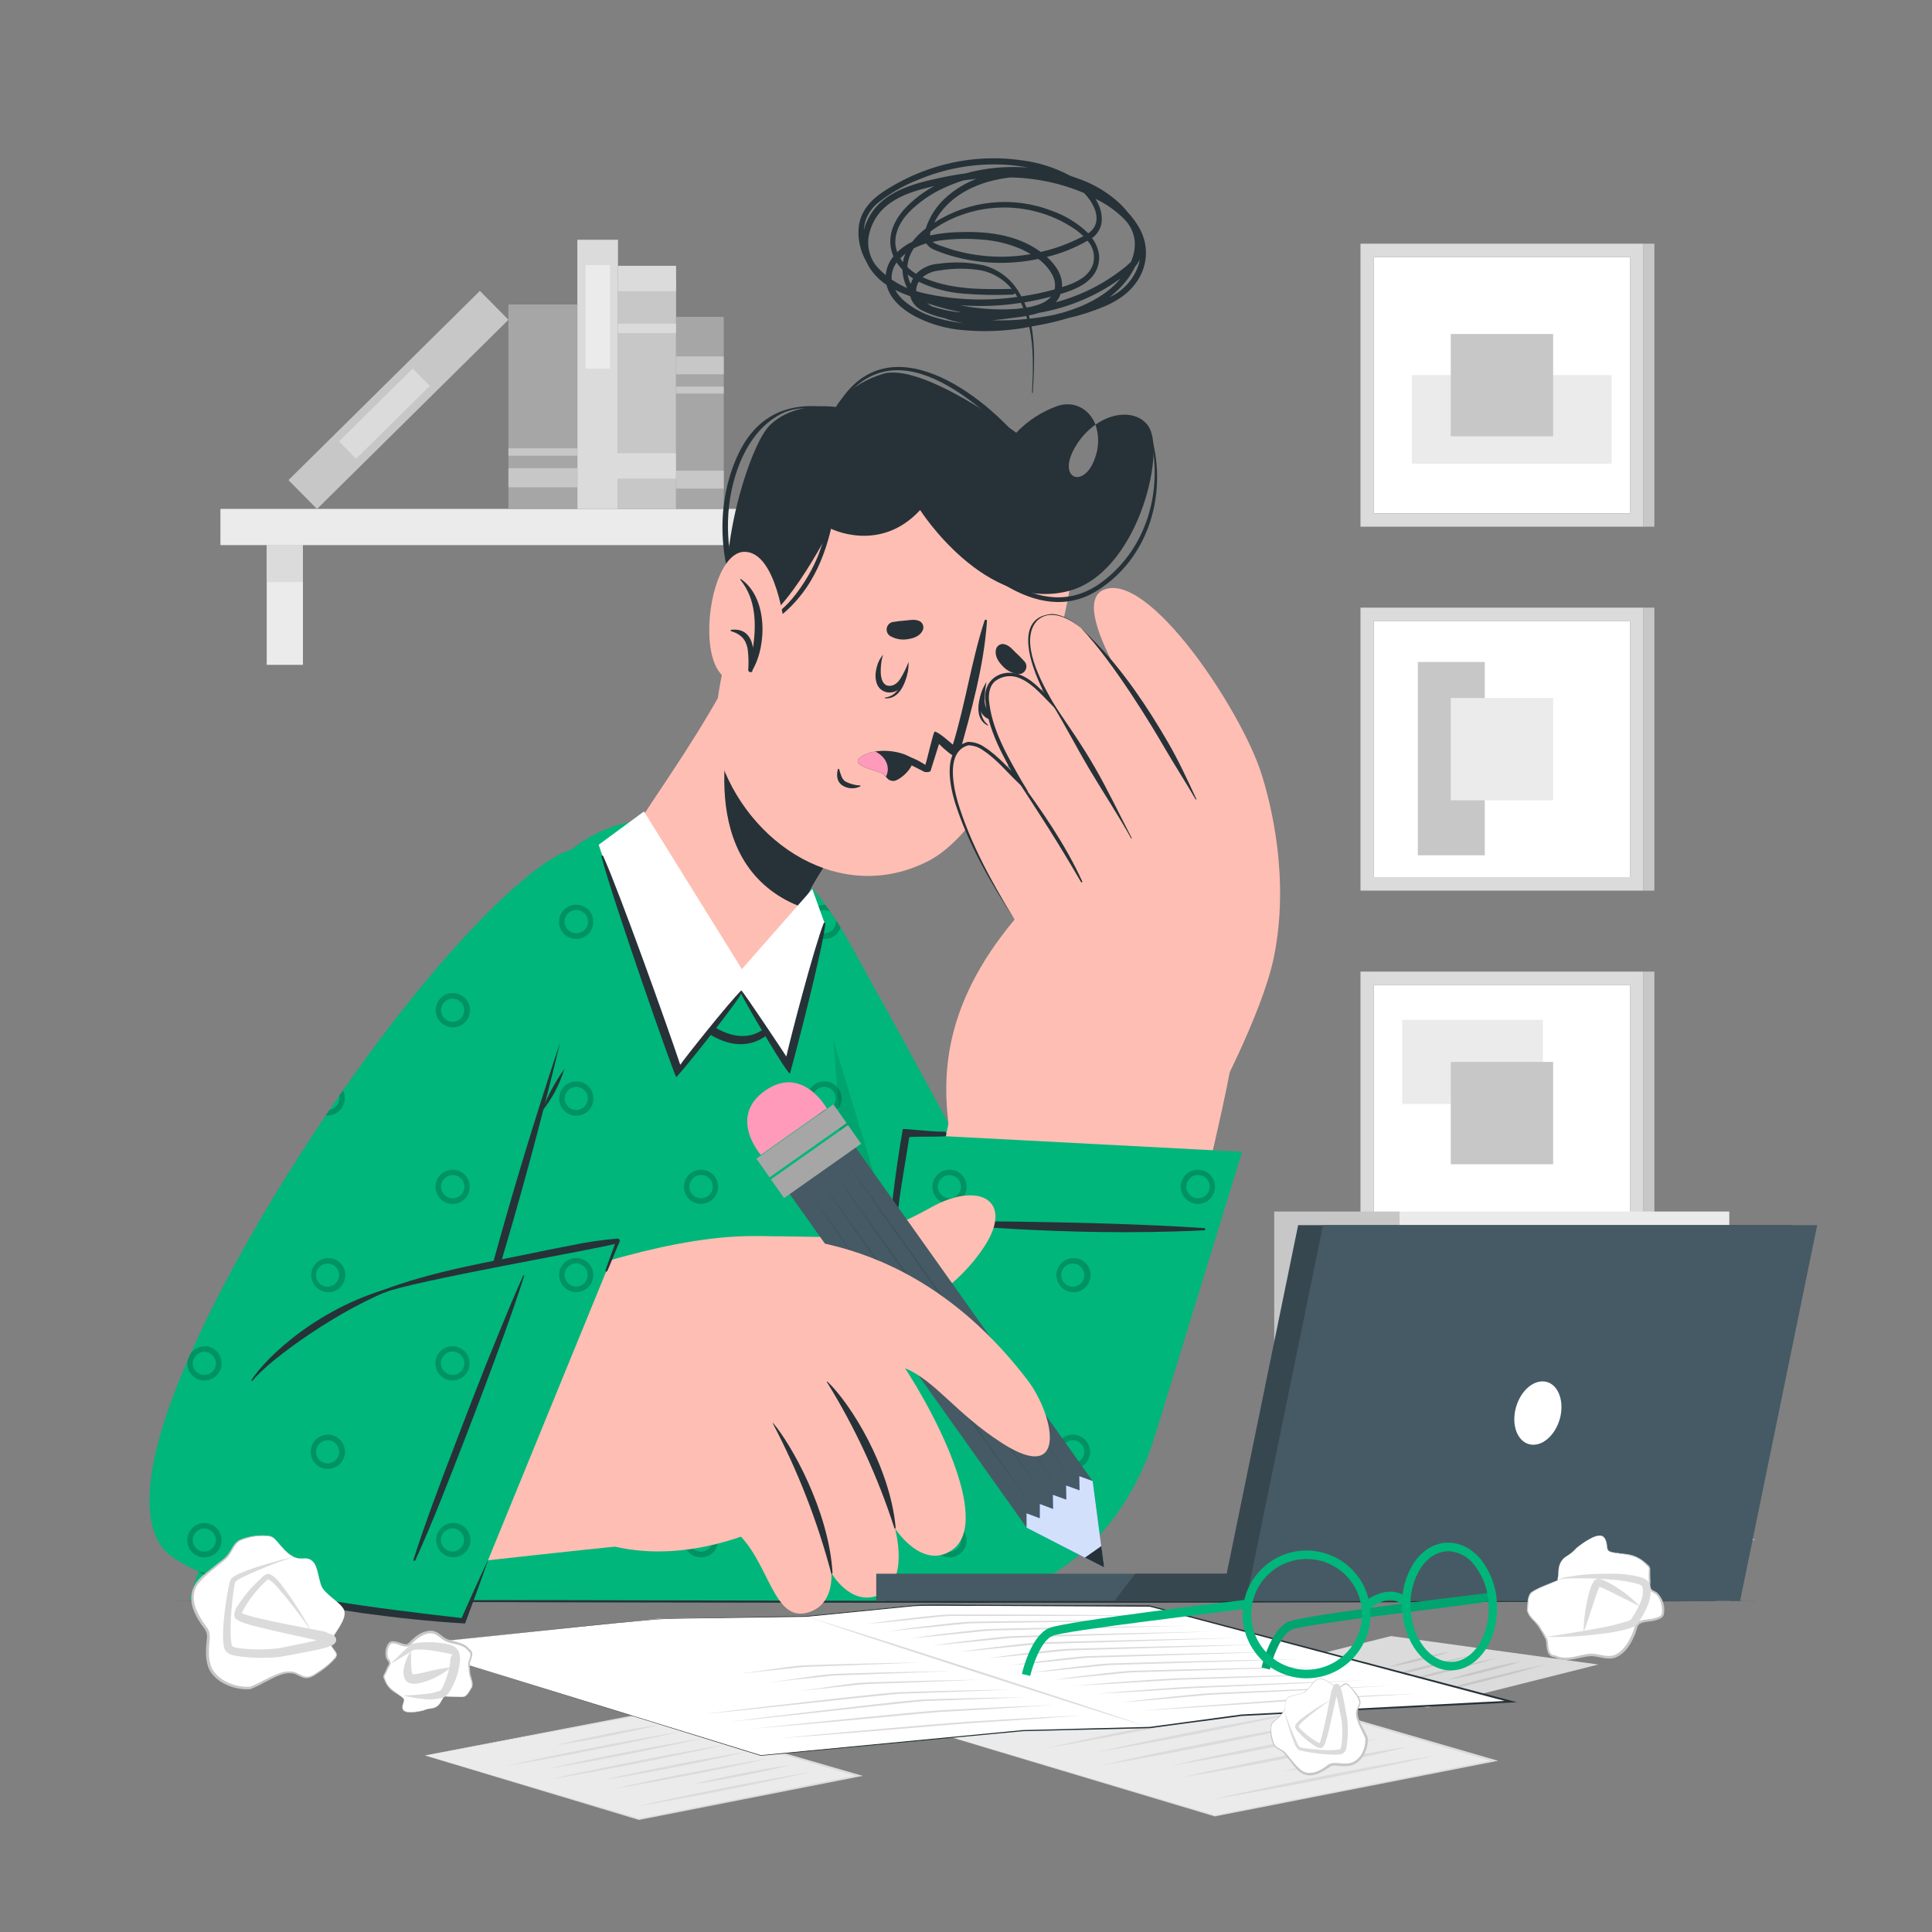 <?xml version="1.0" encoding="UTF-8"?>
<svg id="Layer_1" xmlns="http://www.w3.org/2000/svg" version="1.1" viewBox="0 0 500 500">
  <rect x="0" y="0" width="500" height="500" fill="#808080" stroke="none"/>
  <!-- Generator: Adobe Illustrator 29.8.1, SVG Export Plug-In . SVG Version: 2.1.1 Build 2)  -->
  <defs>
    <style>
      .st0, .st1, .st2 {
        isolation: isolate;
      }

      .st0, .st3 {
        opacity: .1;
      }

      .st1 {
        opacity: .2;
      }

      .st4 {
        fill: #ffbeb3;
      }

      .st5 {
        fill: #ebebeb;
      }

      .st6 {
        fill: #dbdbdb;
      }

      .st7 {
        fill: #eb9481;
      }

      .st8 {
        fill: #37474f;
      }

      .st9 {
        fill: #263238;
      }

      .st10 {
        fill: #c7c7c7;
      }

      .st11 {
        fill: #a6a6a6;
      }

      .st12 {
        fill: #2563eb;
      }

      .st13, .st2 {
        fill: #fff;
      }

      .st14 {
        fill: #ff9abb;
      }

      .st15 {
        fill: #455a64;
      }

      .st2 {
        opacity: .8;
      }

      .st16 {
        fill: #00b67a;
      }
    </style>
  </defs>
  <g id="freepik--background-complete--inject-3">
    <rect class="st13" x="355.54" y="66.52" width="66.33" height="66.33"/>
    <path class="st6" d="M352.09,63.07v73.24h73.23V63.07h-73.23ZM421.87,132.86h-66.33v-66.34h66.33v66.34Z"/>
    <rect class="st5" x="365.39" y="97.08" width="51.7" height="22.93"/>
    <rect class="st10" x="375.46" y="86.44" width="26.49" height="26.49"/>
    <rect class="st10" x="425.32" y="63.07" width="2.83" height="73.24"/>
    <rect class="st13" x="355.54" y="160.71" width="66.33" height="66.33"/>
    <rect class="st10" x="366.94" y="171.32" width="17.32" height="50.03"/>
    <path class="st6" d="M352.09,157.26v73.23h73.23v-73.23h-73.23ZM421.87,227h-66.33v-66.29h66.33v66.29Z"/>
    <rect class="st5" x="375.46" y="180.63" width="26.49" height="26.49"/>
    <rect class="st10" x="425.32" y="157.26" width="2.83" height="73.24"/>
    <rect class="st13" x="355.54" y="254.9" width="66.33" height="66.33"/>
    <rect class="st5" x="362.9" y="263.94" width="36.4" height="21.76"/>
    <path class="st6" d="M352.09,251.45v73.23h73.23v-73.23h-73.23ZM421.87,321.23h-66.33v-66.33h66.33v66.33Z"/>
    <rect class="st10" x="375.46" y="274.82" width="26.49" height="26.49"/>
    <rect class="st10" x="425.32" y="251.45" width="2.83" height="73.24"/>
    <rect class="st5" x="57.05" y="131.7" width="157.8" height="9.37"/>
    <rect class="st5" x="193.5" y="141.07" width="9.37" height="30.99"/>
    <rect class="st6" x="193.5" y="141.07" width="9.37" height="9.58"/>
    <rect class="st5" x="69.03" y="141.07" width="9.37" height="30.99"/>
    <rect class="st6" x="69.03" y="141.07" width="9.37" height="9.58"/>
    <rect class="st10" x="159.93" y="71.99" width="15.04" height="59.72"/>
    <rect class="st6" x="159.93" y="68.79" width="15.04" height="6.56"/>
    <rect class="st6" x="159.94" y="83.77" width="15.04" height="2.44"/>
    <rect class="st6" x="158.06" y="117.3" width="16.91" height="6.56"/>
    <rect class="st6" x="149.42" y="62.05" width="10.51" height="69.66"/>
    <rect class="st5" x="151.56" y="68.6" width="6.31" height="26.79"/>
    <rect class="st10" x="68.29" y="98.25" width="69.66" height="10.51" transform="translate(-42.98 102.39) rotate(-44.67)"/>
    <rect class="st6" x="86.09" y="103.9" width="26.79" height="6.31" transform="translate(-46.53 100.86) rotate(-44.67)"/>
    <rect class="st11" x="131.58" y="78.8" width="17.85" height="52.91"/>
    <rect class="st10" x="131.58" y="121.17" width="17.85" height="4.93"/>
    <rect class="st10" x="131.58" y="116.02" width="17.85" height="1.91"/>
    <rect class="st11" x="174.97" y="81.99" width="12.33" height="49.73"/>
    <rect class="st10" x="174.97" y="121.81" width="12.33" height="4.63"/>
    <rect class="st10" x="174.97" y="92.24" width="12.33" height="4.63"/>
    <rect class="st10" x="174.97" y="100.05" width="12.33" height="1.8"/>
    <rect class="st5" x="362.2" y="313.54" width="85.34" height="100.8"/>
    <rect class="st10" x="329.77" y="313.54" width="32.43" height="100.8"/>
    <polygon class="st10" points="447.54 375.08 362.2 375.08 428.85 377.11 447.54 375.08"/>
    <polygon class="st10" points="362.2 404.85 447.54 404.85 380.89 406.87 362.2 404.85"/>
    <polygon class="st10" points="447.54 353.14 393.48 353.14 441.54 354.79 447.54 353.14"/>
    <polygon class="st10" points="362.2 393.3 416.26 393.3 368.2 394.95 362.2 393.3"/>
    <polygon class="st10" points="362.2 340.46 416.26 340.46 368.2 342.11 362.2 340.46"/>
    <polygon class="st10" points="427.07 344.4 366.1 344.4 376.26 345.39 427.07 344.4"/>
    <polygon class="st10" points="439.24 383.5 378.28 383.5 388.44 384.49 439.24 383.5"/>
    <polygon class="st10" points="447.48 324.64 386.51 324.64 396.68 325.63 447.48 324.64"/>
    <polygon class="st5" points="401.75 360.62 362.2 360.62 355.14 363.26 401.75 360.62"/>
    <polygon class="st5" points="392.22 386.94 352.67 386.94 345.61 389.58 392.22 386.94"/>
    <polygon class="st5" points="400.92 398.54 361.37 398.54 354.3 401.18 400.92 398.54"/>
    <polygon class="st5" points="400.92 329.79 361.37 329.79 354.3 332.43 400.92 329.79"/>
    <polygon class="st6" points="458.43 360.62 418.88 360.62 411.82 363.26 458.43 360.62"/>
    <polygon class="st5" points="408.05 331.11 447.6 331.11 454.66 333.75 408.05 331.11"/>
    <polygon class="st5" points="405.55 391.98 445.1 391.98 452.17 394.62 405.55 391.98"/>
    <polygon class="st6" points="407.69 395.9 447.23 395.9 454.3 398.54 407.69 395.9"/>
    <polygon class="st10" points="362.2 386.94 330.44 386.94 323.38 389.58 362.2 386.94"/>
    <polygon class="st10" points="351.12 375.08 326.49 375.08 329.77 372.93 351.12 375.08"/>
  </g>
  <g id="freepik--Table--inject-3">
    <path class="st9" d="M45.75,414.34c130.86-.61,277.64-.62,408.5,0-130.86.61-277.64.61-408.5,0Z"/>
  </g>
  <g id="freepik--Sheets--inject-3">
    <polygon class="st6" points="318.87 433.68 360.04 423.56 412.35 430.85 369.4 441.72 318.87 433.68"/>
    <path class="st6" d="M318.87,433.68l41.13-10.27s52.34,7.22,52.39,7.19l1.27.18-1.25.31-43,10.8s-50.51-8.22-50.54-8.21ZM318.87,433.68s50.78,7.88,50.49,7.87l42.93-10.94v.49s-52.5-7.4-52.24-7.39l-41.21,10,.03-.03h0Z"/>
    <path class="st10" d="M367.76,438.9c2.54-.78,5.15-1.5,7.77-2.22s5.28-1.41,8-2.09,5.37-1.34,8.11-2l4.12-.95c1.4-.3,2.77-.61,4.19-.89-1.26.39-2.56.75-3.84,1.13l-3.97,1.12c-2.61.72-5.28,1.4-7.95,2.08s-5.38,1.35-8.12,2-5.48,1.24-8.31,1.82h0Z"/>
    <path class="st10" d="M374.57,434.78c2.91-1,6-1.84,9.21-2.66s6.45-1.56,9.92-2.18c-2.91,1-6,1.85-9.21,2.67s-6.49,1.56-9.92,2.17h0Z"/>
    <path class="st10" d="M355.36,437.25c2.53-.78,5.14-1.5,7.76-2.22s5.29-1.4,7.95-2.09,5.38-1.34,8.12-2l4.12-1c1.39-.3,2.77-.62,4.19-.9-1.26.39-2.57.76-3.85,1.14l-3.91,1.08c-2.62.72-5.29,1.41-8,2.09s-5.37,1.34-8.11,2-5.45,1.32-8.27,1.9h0Z"/>
    <path class="st10" d="M353.77,435.26c4.31-1.35,8.84-2.55,13.41-3.72s9.25-2.27,14.12-3.24c-4.31,1.35-8.83,2.55-13.41,3.72s-9.25,2.27-14.12,3.24Z"/>
    <path class="st10" d="M359.16,431.51c2.37-.87,5-1.58,7.61-2.26s5.39-1.3,8.32-1.78c-2.37.87-5,1.58-7.61,2.26s-5.39,1.27-8.32,1.78Z"/>
    <polygon class="st5" points="109.95 454.31 167.09 443.49 222.21 459.6 165.37 470.8 109.95 454.31"/>
    <path class="st6" d="M110,454.31l57.13-11,55.19,16,1,.29-1,.19-56.96,11.21-55.36-16.69h0ZM110,454.31s55.7,16.38,55.38,16.33l56.82-11.28v.48s-55.35-16.24-55-16.18l-57.2,10.65h0Z"/>
    <path class="st6" d="M164.57,467.52c3.72-.86,7.49-1.67,11.27-2.46s7.58-1.56,11.39-2.32,7.64-1.49,11.49-2.19l5.79-1.06c1.94-.33,3.87-.68,5.83-1-1.86.44-3.74.84-5.61,1.26l-5.66,1.2c-3.77.8-7.58,1.56-11.39,2.32s-7.64,1.49-11.5,2.19-7.71,1.42-11.61,2.06h0Z"/>
    <path class="st6" d="M179.21,461.78c4.07-1,8.28-1.93,12.52-2.78s8.55-1.62,13-2.24c-4.07,1.05-8.28,1.93-12.52,2.78s-8.57,1.62-13,2.24Z"/>
    <path class="st6" d="M158.94,462.93c3.25-.77,6.55-1.48,9.86-2.19s6.64-1.37,10-2,6.7-1.3,10.09-1.91l5.08-.91c1.71-.29,3.4-.59,5.13-.86-1.62.39-3.27.74-4.91,1.12l-4.95,1.06c-3.31.71-6.65,1.38-10,2s-6.7,1.31-10.09,1.92-6.78,1.22-10.21,1.77Z"/>
    <path class="st6" d="M156.28,460.6c3-.72,6.06-1.38,9.12-2s6.14-1.27,9.24-1.89,6.2-1.21,9.34-1.77l4.71-.84c1.59-.26,3.16-.54,4.76-.78-1.5.36-3,.7-4.54,1.05l-4.58,1c-3.06.65-6.15,1.27-9.24,1.89s-6.21,1.21-9.35,1.77-6.27,1.07-9.46,1.57h0Z"/>
    <path class="st6" d="M142,460.56c3.72-.87,7.5-1.67,11.27-2.46s7.59-1.56,11.39-2.32,7.64-1.49,11.5-2.2l5.78-1.05c2-.33,3.88-.68,5.84-1-1.86.43-3.75.84-5.61,1.26l-5.66,1.2c-3.78.8-7.59,1.56-11.4,2.32s-7.64,1.48-11.49,2.19-7.62,1.42-11.62,2.06h0Z"/>
    <path class="st6" d="M141.57,457.8c3.29-.78,6.63-1.5,10-2.21s6.72-1.39,10.1-2.06,6.78-1.32,10.21-1.94l5.14-.92c1.73-.29,3.44-.6,5.19-.87-1.65.39-3.32.75-5,1.13l-5,1.07c-3.35.72-6.73,1.39-10.11,2.07s-6.78,1.32-10.2,1.93-6.85,1.24-10.33,1.8h0Z"/>
    <path class="st6" d="M130.78,457.07c3.72-.86,7.49-1.66,11.27-2.46s7.58-1.56,11.39-2.31,7.64-1.49,11.5-2.2l5.78-1.05c1.95-.33,3.88-.68,5.83-1-1.85.43-3.74.84-5.61,1.26l-5.66,1.2c-3.77.8-7.58,1.56-11.39,2.31s-7.64,1.49-11.49,2.2-7.71,1.41-11.62,2.05h0Z"/>
    <path class="st6" d="M143.87,451.65c4.33-1.1,8.8-2,13.3-2.94s9.07-1.72,13.75-2.39c-4.33,1.1-8.8,2-13.3,2.93s-9.06,1.75-13.75,2.4h0Z"/>
    <polygon class="st5" points="244 448.96 316.6 435.21 386.65 455.68 314.41 469.92 244 448.96"/>
    <path class="st6" d="M244,449l72.6-14s70.09,20.41,70.12,20.4l1,.29-1,.2-72.32,14.2s-70.35-21.09-70.4-21.09h0ZM244,449s70.72,20.85,70.38,20.79l72.22-14.31v.48s-70.28-20.59-69.95-20.54l-72.65,13.58h0Z"/>
    <path class="st6" d="M313.39,465.75c4.73-1.1,9.52-2.12,14.33-3.13s9.63-2,14.47-2.95,9.71-1.89,14.61-2.78l7.35-1.34c2.47-.42,4.92-.86,7.41-1.26-2.36.55-4.75,1.06-7.13,1.6l-7.19,1.52c-4.8,1-9.64,2-14.48,2.95s-9.71,1.89-14.6,2.78-9.8,1.79-14.77,2.61h0Z"/>
    <path class="st6" d="M332,458.46c5.18-1.33,10.53-2.46,15.92-3.54s10.86-2.05,16.48-2.85c-5.17,1.34-10.52,2.46-15.91,3.54s-10.86,2.05-16.49,2.85h0Z"/>
    <path class="st6" d="M306.24,459.91c4.13-1,8.33-1.88,12.53-2.77s8.44-1.75,12.69-2.59,8.51-1.66,12.82-2.44l6.45-1.16c2.18-.36,4.33-.75,6.52-1.09-2.06.5-4.16.95-6.24,1.43l-6.29,1.35c-4.2.9-8.45,1.74-12.69,2.59s-8.52,1.66-12.82,2.43-8.6,1.56-12.97,2.25Z"/>
    <path class="st6" d="M302.86,457c3.82-.92,7.7-1.76,11.59-2.59s7.81-1.62,11.74-2.41,7.89-1.53,11.87-2.25l6-1.06c2-.33,4-.69,6-1-1.9.47-3.84.89-5.76,1.33l-5.82,1.26c-3.89.84-7.82,1.62-11.75,2.41s-7.88,1.53-11.87,2.24-7.95,1.39-12,2.07h0Z"/>
    <path class="st6" d="M284.77,456.9c4.73-1.1,9.52-2.12,14.32-3.13s9.64-2,14.48-2.94,9.71-1.9,14.61-2.79l7.35-1.34c2.47-.42,4.92-.86,7.41-1.26-2.36.55-4.76,1.06-7.13,1.6l-7.19,1.53c-4.8,1-9.64,2-14.48,2.94s-9.71,1.89-14.61,2.79-9.79,1.78-14.76,2.6Z"/>
    <path class="st6" d="M284.17,453.4c4.18-1,8.43-1.91,12.68-2.81s8.55-1.76,12.84-2.62,8.62-1.68,13-2.46l6.53-1.18c2.2-.37,4.38-.76,6.59-1.1-2.08.5-4.21,1-6.31,1.44l-6.4,1.33c-4.25.91-8.54,1.77-12.84,2.62s-8.61,1.68-13,2.47-8.67,1.6-13.09,2.31Z"/>
    <path class="st6" d="M270.46,452.48c4.73-1.1,9.52-2.12,14.32-3.13s9.64-2,14.48-3,9.7-1.89,14.6-2.78l7.35-1.34c2.48-.42,4.93-.86,7.42-1.26-2.36.55-4.76,1.06-7.13,1.6l-7.19,1.52c-4.8,1-9.64,2-14.48,2.95s-9.71,1.89-14.61,2.78-9.79,1.84-14.76,2.66h0Z"/>
    <path class="st6" d="M287.09,445.58c5.51-1.4,11.18-2.59,16.9-3.73s11.52-2.19,17.48-3.05c-5.5,1.4-11.18,2.59-16.9,3.73s-11.52,2.19-17.48,3.05Z"/>
    <path class="st13" d="M104.44,425.75l92.44,28.57,67.85-6.44,32.87-.8,23.71-3.18,69.7-3.53-93.47-24.73s-57.85-.3-60.55-.13-28.37,2.83-28.37,2.83c0,0-35.82.39-38.26.57s-65.92,6.84-65.92,6.84h0Z"/>
    <path class="st9" d="M104.44,425.75s92.57,28.51,92.44,28.49l67.85-6.5,32.85-.83,23.7-3.2,69.72-3.59-.05.49-93.4-24.8-44.55-.22c-3.89.1-12.93-.18-16.69.1l-27.7,2.74-35.93.5c-11.59.65-56,5.73-68.25,6.82h.01,0ZM104.44,425.75c12.57-1.16,56.59-6.24,68.25-6.93l35.93-.58c4.18-.43,24-2.4,27.69-2.78s12.85-.07,16.7-.12l44.53.13s93.48,24.66,93.53,24.66l1.56.41-1.61.08-69.69,3.47-23.72,3.16-32.87.78-67.85,6.37s-92.42-28.64-92.45-28.65h0Z"/>
    <polygon class="st6" points="208.62 418.33 219.91 421.85 231.12 425.39 253.44 432.54 275.61 439.77 286.64 443.41 297.6 447.08 286.31 443.57 275.1 440.02 252.78 432.87 230.61 425.65 219.58 422.01 208.62 418.33"/>
    <path class="st6" d="M182,443.61c6.42-.81,12.87-1.59,19.36-2.33,6.47-.77,13-1.47,19.5-2.2,3.25-.36,6.53-.69,9.84-1,.86-.09,1.75-.14,2.61-.16l2.58-.08,5.18-.16c6.91-.17,13.83-.33,20.78-.43-6.85.3-13.72.55-20.59.8l-5.16.18c-1.69.08-3.48.09-5,.26-3.27.32-6.52.69-9.79,1l-19.6,2.09c-6.55.7-13.1,1.42-19.71,2.03Z"/>
    <path class="st6" d="M206.67,437.64c6.59-.84,11.94-1.76,15.35-2.09.88-.08,1.8-.13,2.68-.16l2.66-.09,5.31-.15c7.11-.18,14.22-.35,21.36-.46-7,.32-14.1.57-21.16.84l-5.3.18c-1.74.09-3.58.1-5.17.27-3.4.33-8.97,1.02-15.73,1.66Z"/>
    <path class="st6" d="M198.9,435.41c6.6-.84,11.95-1.76,15.36-2.09.88-.08,1.8-.13,2.68-.15l2.66-.09,5.31-.16c7.11-.18,14.22-.35,21.36-.45-7,.31-14.11.56-21.16.83l-5.3.19c-1.74.08-3.58.09-5.17.26-3.37.33-8.97.99-15.74,1.66h0Z"/>
    <path class="st6" d="M191.14,433.18c6.6-.84,12-1.75,15.36-2.08.88-.09,1.79-.14,2.68-.16l2.65-.09,5.32-.16c7.11-.18,14.21-.35,21.35-.45-7,.31-14.1.57-21.15.83l-5.3.19c-1.74.08-3.58.09-5.17.26-3.37.33-8.97.99-15.74,1.66Z"/>
    <path class="st6" d="M188.5,445.64c6.21-.81,12.47-1.58,18.74-2.33s12.59-1.48,18.89-2.2c3.15-.37,6.33-.71,9.52-1,.81-.08,1.59-.16,2.46-.23s1.69-.07,2.53-.1l5-.16c6.72-.17,13.45-.32,20.21-.41-6.66.3-13.34.54-20,.79l-5,.18c-.83,0-1.68.06-2.46.12s-1.56.15-2.35.23l-9.49,1c-6.34.68-12.64,1.42-19,2.09s-12.67,1.38-19.05,2.02h0Z"/>
    <path class="st6" d="M194.93,447.39c6.34-.71,12.71-1.37,19.1-2,6.37-.67,12.8-1.27,19.21-1.9,3.23-.31,6.39-.62,9.74-.86l10-.52c6.66-.31,13.31-.63,20-.89-6.56.47-13.15.87-19.75,1.27l-9.92.56c-3.18.24-6.41.58-9.63.87-6.45.58-12.85,1.22-19.31,1.79s-12.95,1.13-19.44,1.68h0Z"/>
    <path class="st6" d="M290,440.63c5.56-.71,11.19-1.34,16.9-1.89,1.43-.13,2.85-.28,4.3-.4.73-.06,1.45-.12,2.23-.16l2.23-.1,8.91-.39c5.93-.27,11.88-.49,17.83-.74s11.9-.47,17.86-.69c-5.89.32-11.79.63-17.71.93-5.92.29-11.83.59-17.76.86l-8.89.42-2.22.1c-.68,0-1.41.11-2.12.17l-4.3.38c-5.7.53-11.43,1.05-17.26,1.51Z"/>
    <path class="st6" d="M283.79,438.35c5.65-.51,11.35-.97,17.11-1.36,2.89-.2,5.73-.42,8.74-.52l8.82-.35c5.88-.24,11.78-.45,17.67-.67s11.8-.42,17.72-.61c-5.84.29-11.69.57-17.56.84s-11.73.53-17.6.79l-8.81.37c-1.46.05-2.86.16-4.32.24l-4.34.27c-5.77.37-11.58.71-17.43,1h0Z"/>
    <path class="st6" d="M277.78,436.3c5.74-.51,11.54-1,17.39-1.37,2.94-.2,5.83-.42,8.84-.57l9-.27c6-.18,12.05-.33,18.08-.49s12.07-.3,18.12-.43c-6,.24-12,.47-18,.68s-12,.42-18,.61c-3,.1-6,.18-9,.29l-8.8.54c-5.81.38-11.68.72-17.63,1.01h0Z"/>
    <path class="st6" d="M272.62,434.75c5.45-.81,11-1.48,16.73-2.07l2.17-.2c.74-.06,1.53-.09,2.28-.11l4.49-.12,9-.23c12-.28,24-.53,36-.74-11.93.41-23.88.78-35.84,1.11l-9,.26-4.48.13c-1.5,0-2.81.19-4.27.32-5.65.54-11.3,1.16-17.08,1.65h0Z"/>
    <path class="st6" d="M267,432.88c5.42-.82,11-1.49,16.67-2.1l2.16-.2c.74-.06,1.53-.09,2.27-.11l4.48-.13,9-.24c11.95-.29,23.92-.55,35.91-.77-11.89.42-23.8.8-35.73,1.15l-8.94.26-4.46.14c-1.5,0-2.81.2-4.26.32-5.74.56-11.36,1.19-17.1,1.68h0Z"/>
    <path class="st6" d="M261.33,431c5.43-.82,11-1.5,16.67-2.11l2.17-.2c.73-.06,1.53-.09,2.27-.11l4.47-.13,9-.24c11.96-.29,23.93-.55,35.91-.78-11.89.43-23.81.79-35.73,1.16l-8.94.26-4.46.14c-1.5,0-2.8.2-4.26.32-5.71.58-11.34,1.22-17.1,1.69h0Z"/>
    <path class="st6" d="M255.68,429.16c5.59-.84,11.33-1.54,17.17-2.15.73-.08,1.46-.15,2.22-.21s1.58-.09,2.34-.12l4.61-.12,9.22-.25c12.3-.29,24.63-.55,37-.78-12.24.43-24.5.82-36.77,1.17l-9.21.27-4.59.14c-1.54,0-2.88.2-4.38.33-5.88.56-11.67,1.22-17.61,1.72h0Z"/>
    <path class="st6" d="M248.36,427.5c5.59-.84,11.33-1.53,17.16-2.15l2.23-.2c.76-.07,1.58-.1,2.34-.12l4.61-.13,9.22-.24c12.3-.3,24.63-.56,37-.79-12.24.44-24.51.81-36.77,1.18l-9.21.26-4.59.15c-1.54,0-2.89.2-4.39.32-5.88.57-11.66,1.22-17.6,1.72h0Z"/>
    <path class="st6" d="M241.24,425.88c5.59-.84,11.32-1.54,17.16-2.15.73-.08,1.47-.15,2.23-.21s1.57-.1,2.34-.12l4.6-.13,9.22-.24c12.31-.3,24.64-.56,37-.78-12.24.43-24.5.82-36.78,1.17l-9.2.26-4.6.15c-1.54,0-2.88.2-4.38.33-5.83.56-11.66,1.21-17.59,1.72h0Z"/>
    <path class="st6" d="M235.59,424c5.58-.83,11.31-1.53,17.14-2.14.73-.08,1.46-.15,2.22-.21s1.57-.1,2.34-.11l4.62-.11,9.23-.17c12.33-.21,24.67-.38,37-.52-12.27.34-24.56.64-36.85.9l-9.21.21-4.6.11c-1.53,0-2.88.2-4.37.33-5.81.57-11.59,1.22-17.52,1.71h0Z"/>
    <path class="st6" d="M230,422.15c5.57-.84,11.29-1.53,17.1-2.14.73-.08,1.46-.15,2.22-.21s1.57-.1,2.35-.11l4.63-.07,9.25-.11c12.34-.11,24.7-.18,37.07-.21-12.29.24-24.6.44-36.92.6l-9.24.13-4.6.08c-1.5,0-2.87.2-4.35.33-5.88.56-11.65,1.21-17.51,1.71h0Z"/>
    <path class="st6" d="M224.3,420.29c5.56-.84,11.27-1.53,17.07-2.14.73-.08,1.46-.15,2.22-.21s1.56-.1,2.35-.11h13.92c6.18,0,12.38.06,18.57.1s12.38.11,18.58.19c-12.33.06-24.67.09-37,.09h-13.87c-1.48,0-2.86.2-4.33.32-5.81.61-11.6,1.26-17.51,1.76h0Z"/>
    <path class="st6" d="M201.46,449.91c6.48-.67,12.98-1.28,19.51-1.85,6.51-.6,13.07-1.14,19.61-1.71,3.28-.28,6.53-.54,9.9-.78l10-.6c6.68-.38,13.37-.75,20.1-1.07-6.59.52-13.22,1-19.85,1.43l-10,.65c-3.25.24-6.54.55-9.82.8l-19.7,1.61c-6.55.52-13.13,1.04-19.75,1.52h0Z"/>
    <path class="st6" d="M294.64,442.77c5.9-.5,11.82-.97,17.77-1.4,5.94-.46,11.91-.87,17.88-1.3,3-.21,5.95-.41,9-.58l9.1-.42c6.08-.27,12.16-.53,18.28-.74-6,.39-12,.72-18.07,1.05l-9.07.47c-3,.17-6,.41-9,.6l-17.94,1.2c-5.95.39-11.93.77-17.95,1.12h0Z"/>
  </g>
  <g id="freepik--Character--inject-3">
    <path class="st16" d="M220.06,244.34c33.67,60.94,64.74,116.93,60.11,134.56-11,41.91-37.49,34.57-41.48,32.88-27.22-11.55-48.45-105.54-52-154.47-3.23-43.66,15.41-45.49,33.37-12.97h0Z"/>
    <path class="st1" d="M245.71,302.72c-2.44.01-4.41,2-4.4,4.44,0,2.44,2,4.41,4.44,4.4s4.41-2,4.4-4.44c-.02-2.44-2-4.4-4.44-4.4ZM245.71,310.11c-1.66,0-3-1.34-3-3h0c0-1.66,1.34-3,3-3s3,1.34,3,3-1.34,3-3,3h0ZM245.71,348.45c-2.44.01-4.41,2-4.4,4.44,0,2.44,2,4.41,4.44,4.4s4.41-2,4.4-4.44c-.02-2.44-2-4.4-4.44-4.4ZM245.71,355.84c-1.66,0-3-1.34-3-3h0c0-1.66,1.34-3,3-3s3,1.34,3,3-1.34,3-3,3h0ZM245.71,394.18c-2.45,0-4.43,1.99-4.42,4.44,0,2.45,1.99,4.43,4.44,4.42,2.45,0,4.43-1.99,4.42-4.44v-.06c-.04-2.42-2.02-4.37-4.44-4.36h0ZM245.71,401.57c-1.66,0-3-1.34-3-3s1.34-3,3-3,3,1.34,3,3-1.34,3-3,3h0ZM277.62,378.73c-1.66,0-3-1.34-3-3s1.34-3,3-3c1.43-.01,2.67.96,3,2.35.02-.9-.02-1.81-.11-2.71h0c-.81-.66-1.83-1.01-2.88-1-2.44.12-4.33,2.19-4.21,4.64.11,2.28,1.93,4.11,4.21,4.21.85,0,1.69-.24,2.41-.7,0-.18.09-.36.14-.54.19-.73.32-1.48.38-2.24-.44,1.23-1.63,2.04-2.94,1.99h0ZM216.36,238.14v.4c0,1.66-1.34,3-3,3s-3-1.34-3-3,1.34-3,3-3h0c.53,0,1.05.13,1.51.4-.42-.61-.83-1.19-1.25-1.76h-.26c-2.45,0-4.43,1.99-4.43,4.43s1.99,4.43,4.43,4.43c1.89,0,3.56-1.2,4.18-2.98-.4-.68-.79-1.31-1.19-1.92h.01ZM213.36,279.87c-2.45,0-4.43,1.99-4.42,4.44,0,2.45,1.99,4.43,4.44,4.42,2.45,0,4.43-1.99,4.42-4.44v-.06c-.04-2.42-2.02-4.37-4.44-4.36h0ZM213.36,287.27c-1.66,0-3-1.34-3-3s1.34-3,3-3,3,1.34,3,3-1.34,3-3,3h0ZM213.36,325.6c-2.44.02-4.4,2-4.38,4.44s2,4.4,4.44,4.38c2.43-.02,4.39-1.99,4.38-4.42-.02-2.44-2-4.41-4.44-4.4h0ZM213.36,333c-1.66,0-3-1.34-3-3s1.34-3,3-3,3,1.34,3,3h0c0,1.66-1.34,3-3,3h0ZM213.36,371.29c-.61,0-1.22.13-1.78.39.16.44.33.88.51,1.31.4-.19.83-.29,1.27-.29,1.66-.08,3.06,1.21,3.13,2.86.06,1.37-.82,2.61-2.13,3.01.19.43.37.86.56,1.28,1.74-.64,2.89-2.31,2.88-4.16-.03-2.43-2.01-4.39-4.44-4.4h0Z"/>
    <path class="st0" d="M258.7,410.89c-6.29,2.93-13.48,3.25-20,.89-27.22-11.55-48.45-105.54-52-154.47-2.06-28.07,4.91-38.85,14.93-34.31l57.07,187.89Z"/>
    <path class="st16" d="M229.16,414.29l-180-.34c.48-4.06,49.11-153.9,98.6-194,19.7-15.94,49.63-5.8,57.41,6.36,18.07,28.24,11,136.89,13.54,149,2.97,14.19,10.45,38.98,10.45,38.98Z"/>
    <path class="st1" d="M185.4,213.68c-.81-.23-1.64-.45-2.48-.64,1.46.78,2.02,2.59,1.25,4.06-.53,1-1.58,1.62-2.72,1.59-1.66.06-3.05-1.23-3.11-2.89s1.23-3.05,2.88-3.11h0c-.82-.16-1.65-.3-2.49-.42h0c-1.05.82-1.66,2.08-1.67,3.41,0,2.44,1.97,4.42,4.42,4.42s4.42-1.97,4.42-4.42h0c0-.71-.17-1.39-.5-2.01h0ZM181.4,256.98c-2.45,0-4.43,1.99-4.42,4.44,0,2.45,1.99,4.43,4.44,4.42s4.43-1.99,4.42-4.44h0c-.03-2.41-1.98-4.36-4.39-4.39l-.05-.02h0ZM181.4,264.42c-1.66,0-3-1.34-3-3s1.34-3,3-3,3,1.34,3,3h0c0,1.64-1.31,2.97-2.95,3h-.05ZM181.4,302.72c-2.44.01-4.41,2-4.4,4.44,0,2.44,2,4.41,4.44,4.4s4.41-2,4.4-4.44c0-2.42-1.97-4.39-4.39-4.4h-.05ZM181.4,310.11c-1.66,0-3-1.34-3-3h0c0-1.68,1.36-3.04,3.04-3.04s3.04,1.36,3.04,3.04-1.34,3-3,3h-.08,0ZM181.4,348.45c-2.44.01-4.41,2-4.4,4.44,0,2.44,2,4.41,4.44,4.4s4.41-2,4.4-4.44c0-2.42-1.97-4.39-4.39-4.4h-.05ZM181.4,355.84c-1.66,0-3-1.34-3-3h0c0-1.68,1.36-3.04,3.04-3.04s3.04,1.36,3.04,3.04-1.34,3-3,3h-.08,0ZM181.4,394.18c-2.45,0-4.43,1.99-4.42,4.44,0,2.45,1.99,4.43,4.44,4.42,2.45,0,4.43-1.99,4.42-4.44v-.06c-.02-2.41-1.98-4.35-4.39-4.36h-.05ZM181.4,401.57c-1.66,0-3-1.34-3-3s1.34-3,3-3,3,1.34,3,3h0c0,1.64-1.31,2.97-2.95,3h-.05ZM210.64,239.92c-.18-.34-.29-.72-.31-1.1h0c-.25-.87-.51-1.7-.77-2.52-.42.68-.65,1.47-.65,2.27,0,1.68.92,3.23,2.41,4-.17-.95-.39-1.81-.63-2.65h-.05ZM216.55,281.27c-1.67-1.79-4.47-1.89-6.26-.22s-1.89,4.47-.22,6.26,4.47,1.89,6.26.22c.21-.2.4-.42.57-.65-.06-1.88-.17-3.75-.3-5.61h-.05ZM213.31,287.27c-1.66,0-3-1.34-3-3s1.34-3,3-3,3,1.34,3,3-1.31,2.97-2.95,3h-.05ZM213.31,325.6c-2.44.04-4.37,2.05-4.33,4.49s2.05,4.37,4.49,4.33c2.41-.04,4.34-2.01,4.33-4.42-.02-2.44-2-4.41-4.44-4.4h-.05ZM213.31,333c-1.66,0-3-1.34-3-3s1.34-3,3-3,3,1.34,3,3h0c0,1.64-1.31,2.97-2.95,3h-.05ZM213.31,371.29c-2.45,0-4.43,1.99-4.42,4.44,0,2.45,1.99,4.43,4.44,4.42,2.45,0,4.43-1.99,4.42-4.44v-.02c-.04-2.41-1.98-4.36-4.39-4.4h-.05ZM213.31,378.73c-1.66,0-3-1.34-3-3s1.34-3,3-3,3,1.34,3,3h0c0,1.64-1.31,2.97-2.95,3h-.05ZM117.36,257c-.32.49-.63,1-.94,1.49.24-.06.48-.09.72-.09,1.66,0,3,1.34,3,3s-1.34,3-3,3h0c-1.4,0-2.62-.98-2.92-2.35l-.89,1.48c.76,1.39,2.22,2.27,3.81,2.28,2.44.06,4.47-1.87,4.53-4.31s-1.87-4.47-4.31-4.53v.03ZM117.14,302.73c-2.44,0-4.42,1.98-4.42,4.42s1.98,4.41,4.42,4.42c2.44,0,4.42-1.97,4.42-4.42s-1.97-4.42-4.42-4.42h0ZM117.14,310.12c-1.66,0-3-1.34-3-3h0c0-1.68,1.36-3.04,3.04-3.04s3.03,1.36,3.03,3.04-1.35,3-3.01,2.99h-.06ZM117.14,348.46c-2.44,0-4.42,1.98-4.42,4.42s1.98,4.41,4.42,4.42c2.44,0,4.42-1.97,4.42-4.42s-1.97-4.42-4.42-4.42h0ZM117.14,355.85c-1.66,0-3-1.34-3-3s1.36-3.04,3.04-3.04,3.03,1.36,3.03,3.04-1.35,3-3.01,2.99h-.06ZM117.14,394.19c-2.44.12-4.33,2.19-4.21,4.64.11,2.28,1.93,4.11,4.21,4.21,2.44.12,4.52-1.77,4.64-4.21s-1.77-4.52-4.21-4.64h-.43ZM117.14,401.58c-1.66,0-3-1.34-3-3s1.34-3,3-3,3,1.34,3,3-1.34,3-3,3h0ZM149.14,234.15c-2.45,0-4.43,1.99-4.42,4.44,0,2.45,1.99,4.43,4.44,4.42,2.45,0,4.43-1.99,4.42-4.44v-.02c0-2.44-1.99-4.42-4.43-4.41h-.05.04ZM149.14,241.55c-1.66,0-3-1.34-3-3h0c0-1.68,1.36-3.04,3.04-3.04s3.04,1.36,3.04,3.04-1.35,3-3.01,2.99h-.1.04,0ZM149.14,279.88c-2.45,0-4.43,1.99-4.42,4.44,0,2.45,1.99,4.43,4.44,4.42,2.45,0,4.43-1.99,4.42-4.44v-.06c-.02-2.44-2.01-4.39-4.45-4.37h-.03.04ZM149.14,287.28c-1.66,0-3-1.34-3-3s1.34-3,3-3,3,1.34,3,3h0c0,1.66-1.35,3-3.01,2.99h-.03.04ZM149.14,325.61c-2.44.02-4.4,2-4.38,4.44s2,4.4,4.44,4.38,4.4-2,4.38-4.44v-.02c-.02-2.44-2.01-4.39-4.45-4.37h-.03.04ZM149.14,333.01c-1.66,0-3-1.34-3-3s1.34-3,3-3,3,1.34,3,3-1.35,3-3.01,2.99h-.03.04ZM149.14,371.3c-2.45,0-4.43,1.99-4.42,4.44,0,2.45,1.99,4.43,4.44,4.42,2.45,0,4.43-1.99,4.42-4.44v-.02c-.02-2.45-2.03-4.43-4.48-4.41h.04ZM149.14,378.74c-1.66,0-3-1.34-3-3s1.34-3,3-3,3,1.34,3,3h0c0,1.66-1.35,3-3.01,2.99h-.03.04ZM55.24,394.86l-.46,1.34c1.3,1.02,1.53,2.91.51,4.21-.56.71-1.41,1.13-2.31,1.15h0c-.16.5-.32,1-.48,1.45h.39c2.46,0,4.45-1.99,4.45-4.45v-.04c0-1.5-.81-2.89-2.1-3.66h0ZM84.79,325.6c-1.26,0-2.46.56-3.28,1.51h0l-1,2.44h0v.39c-.02,2.43,1.93,4.42,4.36,4.45,2.43.12,4.5-1.76,4.61-4.2.12-2.43-1.76-4.5-4.2-4.61h-.42l-.08.02h0ZM84.79,333c-1.66,0-3-1.34-3-3s1.34-3,3-3,3,1.34,3,3-1.34,3-3,3ZM84.79,371.29c-2.45.03-4.4,2.04-4.37,4.49.03,2.45,2.04,4.4,4.49,4.37,2.43-.03,4.39-2.02,4.37-4.46-.05-2.44-2.04-4.4-4.49-4.4ZM84.79,378.73c-1.66,0-3-1.34-3-3s1.34-3,3-3,3,1.34,3,3-1.34,3-3,3Z"/>
    <path class="st4" d="M185.51,258.18c-11.36-2.84-20.74-27.28-21.13-43.35,0-1.11,6-9.48,12.78-20,4.11-6.4,8.53-13.63,12.08-20.51.76-1.43,37.76,32.78,37.76,32.78,0,0-11.7,12.24-17.82,24.28-.48.96-.87,1.97-1.16,3-.06.14-.1.32-.18.5-1.9,5.8-11.35,26.03-22.33,23.3Z"/>
    <path class="st9" d="M191.8,175.86c-4,12.67-11.29,44.53,11.48,57,1.45.79,2.97,1.46,4.54,2,.08-.16.15-.33.19-.5.3-1.03.69-2.03,1.15-3,6.14-12.04,17.84-24.27,17.84-24.27,0,0-26.71-24.68-35.2-31.23h0Z"/>
    <path class="st4" d="M211.35,120c-13.19,12.26-30.31,59.89-25.28,75.64,7.29,22.84,31.68,38.77,54.23,27.16,21.85-11.26,43.06-73.72,36.28-89.32-9.99-23.01-45.73-31.64-65.23-13.48h0Z"/>
    <path class="st9" d="M276.36,153c-21.41,5.4-38.23-21-38.23-21-10.44,11.32-23.19,4.78-23.19,4.78,0,0-14.06,27.68-21.65,24.8-11.59-4.37-.6-45.12,5.93-51.52s17.12-4.73,17.12-4.73c0,0,2.94-5.74,12.15-8.57,10.18-3.08,34.51,15.24,34.51,15.24,2.92-3.08,6.52-5.43,10.51-6.87,4.27-1.55,8.39.61,10,4.77-2.25,1.6-4.1,3.68-5.43,6.1-4.5,8,2.42,10.51,5.2,2.81,1.14-2.85,1.22-6.01.23-8.91,5.26-3.75,11.44-3.32,13.83.62,4.34,7.13-3.17,38.03-20.98,42.48h0Z"/>
    <path class="st9" d="M216.69,127.09c.05-.22-.09-.43-.3-.48-.22-.05-.43.09-.48.3v.1c-1.12,6.17-2.23,12.42-4.8,18.22s-11,19.23-18.79,14.41c-.17-.09-.38-.03-.48.14-.07.13-.05.3.06.41,4.54,4.7,11-1,14.61-5.23,6.58-7.7,9.12-18.06,10.19-27.87h-.01Z"/>
    <path class="st9" d="M297,110c0-.07-.13,0-.11,0,4.69,14.53.91,31.33-11.81,40.7-16,11.78-33-5.92-42.92-17.13-.48-.55-1.39.12-.91.69,9.48,11.29,27,28.65,42.92,18.46,14.25-9.09,18.58-27.59,12.83-42.72Z"/>
    <path class="st9" d="M218.8,106.27c-11.86-3-22-.63-27.61,11s-5.49,26.13-.45,37.88c.1.25.38.36.62.26s.36-.38.26-.62c-3.07-9.54-4.39-19.29-2-29.17,1.78-7.31,5.5-14.82,12.44-18.46,5-2.62,11.41-1.32,16.66-.46.27.09.36-.36.07-.43h0Z"/>
    <path class="st9" d="M265.52,115.69c-11-14-36.14-32.68-49-10.41-.1.18.2.37.32.19,14.24-21.81,36.09-1.57,48.17,10.73.29.29.76-.2.51-.51h0Z"/>
    <path class="st4" d="M203.08,162.38s-2.08-19.54-10.38-19.57-12.24,24.49-6.28,31.44c2.88,3.86,8.34,4.66,12.2,1.78.1-.07.19-.15.29-.22l4.17-13.43h0Z"/>
    <path class="st9" d="M191.75,149.87c-.11-.08-.23.08-.15.18,4.08,5,4.15,11.45,3.29,17.58-.49-2.81-2-5.06-5.67-4.64-.19,0-.17.31,0,.36,2.41.73,3.76,2,4.26,4.5.25,1.84.3,3.7.16,5.55,0,.6,1,.82,1.1.18v-.14c3.86-6.64,3.84-18.91-2.99-23.57Z"/>
    <path class="st9" d="M265.24,171.3c-.79-.89-1.62-1.73-2.5-2.53-1-1-1.65-1.83-3.05-2.1-.83-.07-1.6.43-1.88,1.21-.49,1.67.41,3.14,1.53,4.35,1.09,1.25,2.61,2.05,4.26,2.25,1.1,0,2.01-.87,2.03-1.97,0-.43-.13-.86-.39-1.21Z"/>
    <path class="st9" d="M230.93,161c1.17-.2,2.35-.34,3.54-.42,1.36-.14,2.42-.4,3.69.26.69.47.98,1.34.71,2.13-.66,1.6-2.28,2.19-3.91,2.44-1.63.3-3.32-.03-4.73-.9-.87-.68-1.03-1.93-.35-2.81.27-.34.64-.59,1.05-.7h0Z"/>
    <path class="st9" d="M217.18,199.1c.37,1.12.59,2.51,1.67,3.19,1.17.59,2.44.93,3.75,1,.07,0,.12.05.12.12,0,.05-.03.09-.07.11-1.56.77-3.41.63-4.83-.37-1.28-1-1.34-2.57-1-4,.04-.27.31-.21.36-.05h0Z"/>
    <path class="st9" d="M226.78,195.42c6.17.73,9.26,2.76,12.5,4.36.4.07,1.35.1,1.54-.24h0l2.2-7c.76.78,4.69,4.5,5.07,3.16,3.12-11.05,6.58-23.34,7.34-35,0-.18-.12-.33-.3-.34-.14,0-.27.08-.32.21-3.41,10.5-4.95,21.54-8.21,32.14-1.3-1.08-3.36-3-4.68-3.4-.39,0-2,7.56-2.46,8.64-3.79-2.54-8.35-3.69-12.89-3.24-1.75.1-2.04.45.21.71h0Z"/>
    <path class="st9" d="M231.08,202.11c1.72.2,6.81-4.55,4.49-6.13s-8.87-2.77-12.78-.06c-3.42,2.38,5.08,3.51,6,4.57.82.89,1.06,1.51,2.29,1.62Z"/>
    <path class="st14" d="M228.82,200.5c.18.21.31.38.45.52,1-1.85.67-4.77-2.73-6.54-1.34.19-2.62.68-3.75,1.43-3.41,2.38,5.08,3.53,6.03,4.59Z"/>
    <path class="st9" d="M235,172.64c0-.13-.31.1-.34.24-.76,3.45-2.2,7.28-5.59,7.63-.1,0-.14.19,0,.2,3.87.42,5.74-4.71,5.93-8.07h0Z"/>
    <path class="st9" d="M234.13,176.38c-.39.89-1.01,1.66-1.8,2.22-.91.59-2.01.77-3.06.5-1.07-.3-1.93-1.08-2.33-2.12-.32-.9-.43-1.85-.32-2.8.06-.56.17-1.12.32-1.67.29-1.15.85-2.21,1.62-3.1-.27.81-.45,1.64-.53,2.49-.09.77-.12,1.54-.09,2.31.08,1.57.61,3,1.79,3.24s2.37-.39,3.24-1.73c.86-1.39,1.59-2.87,2.15-4.41.08,1.74-.26,3.48-.99,5.07h0Z"/>
    <path class="st9" d="M254.73,177.77c.07-.12.22.24.17.38-1.15,3.34-1.91,7.35.79,9.42.09.07,0,.23-.08.18-3.61-1.68-2.51-7-.88-9.98h0Z"/>
    <path class="st9" d="M253.5,181.39c-.13.96,0,1.94.38,2.84.47.97,1.33,1.69,2.36,2,1.06.3,2.21.08,3.08-.6.75-.59,1.34-1.35,1.74-2.22.24-.51.44-1.04.59-1.59.35-1.13.43-2.32.24-3.49-.19.83-.47,1.63-.84,2.4-.33.69-.71,1.36-1.14,2-.88,1.3-2.08,2.25-3.21,1.83s-1.82-1.57-1.87-3.16c0-1.64.16-3.28.47-4.89-.98,1.46-1.6,3.13-1.8,4.88h0Z"/>
    <path class="st9" d="M208.67,242s-.06-.06-.1-.05c-.02,0-.04.03-.05.05-1.78,9.19-6.5,30.33-20.34,25.39-5.58-2-9.86-6.9-13.31-11.52-3.5-4.77-6.47-9.9-8.87-15.31-2.7-6-5.47-12.21-7.15-18.56-.07-.27-.49-.11-.41.16,1.94,6.39,3.26,12.86,5.8,19.07,2.39,6.02,5.58,11.69,9.49,16.86,3.73,4.79,8.35,9.78,14.33,11.6,5.7,1.73,10.8-.74,13.86-5.61,4.01-6.41,6.01-14.61,6.75-22.08h0Z"/>
    <path class="st13" d="M210.22,230.07l-18.22,20.74-25.34-40.81-11.72,8.62s20.13,60.34,20.87,58l16-20.31,12.19,19.36,9.4-36.77-3.18-8.83h0Z"/>
    <path class="st9" d="M213.6,239.08c0-.24-.33-.43-.43-.17-2.51,6.46-8.29,28.5-9.67,34.51l-.06-.09c-.5-.83-11.42-17.22-11.6-17-3.18,3.08-14.91,17.86-15.79,19.24-3.18-9.57-15.72-44.63-19.94-54-.04-.12-.17-.19-.29-.15-.12.04-.19.17-.15.29h0c2.48,9.92,18.92,57,19.34,57,.22.27,14.75-17.91,16.81-21.5,1.7,3.42,12.37,21.54,12.64,20.57,1.81-6.51,8.4-32.01,9.14-38.7h0Z"/>
    <path class="st4" d="M236,399.56c-5.39-19.3-1.09-66.47,14.74-131.81,2.59-10.68,69.76-6.08,68.21,5.57-1.95,14.67-22,94.17-23.27,98.2-11.03,34.03-56.12,40.86-59.68,28.04h0Z"/>
    <path class="st4" d="M313.27,287.25s13.4-24.6,16.44-39.7c4.07-20.22-.74-39.36-3.24-47.26-5.22-16.48-29.23-52.73-40.88-47.63-10.54,4.61,15.88,40.42,15.88,40.42,0,0-20.91-41-32.59-33.07s21.36,47.72,21.36,47.72c0,0-22.42-41.61-33.18-31.57-8.12,7.59,19.77,45.35,19.77,45.35,0,0-19.53-35.63-28.22-28.19-9.61,8.23,13.95,44.68,13.95,44.68-18.91,22.64-18.66,41.15-16.91,54.3.43,3.19,67.62-5.05,67.62-5.05Z"/>
    <path class="st9" d="M309.61,206.78c-2.28-4.9-4.56-9.87-7.27-14.55s-5.59-9.27-8.72-13.68c-7.68-10.81-14.19-16.38-13.82-16,8.61,9.17,18.57,25.77,21.28,30.46s5.65,9.2,8.35,13.87c.07.12.23.02.18-.1h0Z"/>
    <path class="st9" d="M292.89,216.88c-3.19-6.13-6.13-12.34-9.58-18.33s-7.23-11.32-11.07-17c-.3-.44-.43-.13-.15.32,3.61,5.86,6.49,11.55,10,17.45s7.34,11.68,10.66,17.68c.05.06.18,0,.14-.12h0Z"/>
    <path class="st9" d="M280.09,228.12c-4.39-9.62-10.54-18.42-16.79-26.9-.31-.42-.45,0-.15.44,5.75,8.84,10.32,15.73,16.61,26.61.09.17.42.05.33-.15h0Z"/>
    <path class="st9" d="M262.56,238c-6.19-9.56-12-19.51-15.46-30.46-1.43-4.79-3.16-13.91,3.41-15.54,1.53,0,3.03.47,4.28,1.36,3.63,2.31,6.47,5.8,9.51,8.67l-.73.62c-3.9-6.7-8-13.79-8.6-21.68-.37-4.79,3.62-7.74,8.16-6.63,3.93,1.16,6.52,4.44,9.22,7.23l-.58.46c-3.51-5.7-11.06-22.3.52-23.14,3.1.22,5.79,2.08,8,4.1-3.09-2.76-8.47-5.81-12-2.24-4.57,5.24,1.19,15.79,4.13,20.88l1.76,2.89-2.34-2.44c-2.63-2.63-5.26-5.84-8.91-6.9-1.78-.45-3.67-.11-5.18.95-1.47,1-1.9,3-1.83,4.82.64,7.65,4.75,14.64,8.49,21.19l1.73,2.83-2.45-2.21c-3.11-2.94-5.76-6.31-9.36-8.63-1.08-.78-2.37-1.22-3.71-1.25-5.74,1.57-4,10.13-2.82,14.46,3.27,10.89,8.88,21,14.78,30.66h-.02Z"/>
    <path class="st16" d="M321.44,298.08l-87.07-4.56s-13.85,91-4.87,109.3c10.42,21.26,56.42,13.14,69.73-32.31l22.21-72.43h0Z"/>
    <path class="st1" d="M277.62,371.29c-2.45.03-4.4,2.04-4.37,4.49.03,2.45,2.04,4.4,4.49,4.37,2.43-.03,4.39-2.02,4.37-4.46-.05-2.44-2.05-4.4-4.49-4.4ZM277.62,378.73c-1.66,0-3-1.34-3-3s1.34-3,3-3,3,1.34,3,3-1.34,3-3,3h0ZM277.62,325.6c-2.43.12-4.31,2.18-4.2,4.61.11,2.27,1.92,4.09,4.2,4.2,2.43.12,4.5-1.76,4.61-4.2.12-2.43-1.76-4.5-4.2-4.61h-.42.01ZM277.62,333c-1.66,0-3-1.34-3-3s1.34-3,3-3,3,1.34,3,3-1.34,3-3,3h0ZM245.71,394.18c-2.45,0-4.43,1.99-4.42,4.44,0,2.45,1.99,4.43,4.44,4.42,2.45,0,4.43-1.99,4.42-4.44v-.06c-.04-2.42-2.02-4.37-4.44-4.36h0ZM245.71,401.57c-1.66,0-3-1.34-3-3s1.34-3,3-3,3,1.34,3,3h0c0,1.66-1.34,3-3,3h0ZM245.71,348.45c-2.44.01-4.41,2-4.4,4.44,0,2.44,2,4.41,4.44,4.4s4.41-2,4.4-4.44c-.02-2.44-2-4.4-4.44-4.4h0ZM245.71,355.84c-1.66,0-3-1.34-3-3h0c0-1.66,1.34-3,3-3s3,1.34,3,3-1.34,3-3,3h0ZM245.71,302.72c-2.44.01-4.41,2-4.4,4.44,0,2.44,2,4.41,4.44,4.4s4.41-2,4.4-4.44c-.02-2.44-2-4.4-4.44-4.4h0ZM245.71,310.11c-1.66,0-3-1.34-3-3s1.34-3,3-3,3,1.34,3,3h0c0,1.66-1.34,3-3,3h0ZM310,302.72c-2.44,0-4.42,1.98-4.42,4.42s1.98,4.41,4.42,4.42c2.44,0,4.42-1.97,4.42-4.42s-1.97-4.42-4.42-4.42h0ZM310,310.11c-1.66,0-3-1.34-3-3h0c0-1.68,1.36-3.04,3.04-3.04s3.04,1.36,3.04,3.04-1.34,3-3,3h-.08Z"/>
    <path class="st9" d="M311.64,318.4c-36.82,1.82-69.09-2-75.92-2.19-.33,0-.28-.53.05-.51,6.7.51,45,.06,75.93,2.14.36.03.3.54-.06.56Z"/>
    <path class="st9" d="M226.61,380.39c.78-11.35,1.49-22.7,2.39-34s2.11-22.63,3.5-33.92c.76-6.23,1.89-12,2.81-18.19,3.3-.24,5.21,0,9.23-.19.49,0,.47-1.21,0-1.2-4.37,0-10.85-.93-10.9-.64-2,11.22-3.27,23.34-4.49,34.66s-2.12,22.8-2.57,34.25c-.25,6.42-.27,12.85-.11,19.27.04.03.1.02.13-.02v-.02h.01Z"/>
    <path class="st7" d="M127.42,236.7c-44.6,48.72-91.74,144.15-80.13,163.79,12.94,21.86,75-46.41,74.64-50.25-.29-2.9,12.7-58.21,28.29-102.52s-11.77-23.07-22.8-11.02Z"/>
    <path class="st16" d="M122.37,350.3c1.73-6.49,22.2-81.24,30.1-106.61,7.09-22.76,2.58-31.83-15.58-17.2-33.44,26.92-84.64,104.9-95.74,146-10.7,39.62,15.41,39.2,41.34,20.15,21.23-15.57,39.88-42.34,39.88-42.34Z"/>
    <path class="st1" d="M117.14,257c-2.45.03-4.4,2.04-4.37,4.49.03,2.45,2.04,4.4,4.49,4.37,2.43-.03,4.38-2.02,4.37-4.45-.04-2.45-2.04-4.41-4.49-4.41h0ZM117.14,264.44c-1.66,0-3-1.34-3-3s1.34-3,3-3,3,1.34,3,3-1.34,3-3,3h0ZM117.14,302.74c-2.44,0-4.42,1.98-4.42,4.42s1.98,4.41,4.42,4.42c2.44,0,4.42-1.97,4.42-4.42s-1.97-4.42-4.42-4.42h0ZM117.14,310.13c-1.66,0-3-1.34-3-3s1.36-3.04,3.04-3.04,3.03,1.36,3.03,3.04c-.01,1.66-1.36,2.99-3.02,2.98h-.05v.02ZM121.44,351.62c-.58-1.88-2.33-3.16-4.3-3.15-2.44,0-4.42,1.98-4.42,4.42s1.98,4.41,4.42,4.42h0c.48-.62.93-1.2,1.34-1.75-.42.2-.89.31-1.36.3-1.66,0-3-1.34-3-3h0c0-1.68,1.36-3.04,3.04-3.04s3.03,1.36,3.03,3.04c.02.16.02.31,0,.47l1.25-1.71h0ZM149.1,234.14c-2.45,0-4.43,1.99-4.42,4.44,0,2.45,1.99,4.43,4.44,4.42,2.45,0,4.43-1.99,4.42-4.44v-.02c0-2.44-2-4.41-4.44-4.4h0ZM149.1,241.54c-1.66,0-3-1.34-3-3h0c0-1.68,1.36-3.04,3.04-3.04s3.04,1.36,3.04,3.04h0c0,1.66-1.34,3-3,3h-.08,0ZM52.88,348.45c-1.39.01-2.69.67-3.53,1.78h0l-.79,1.77h0c-.05.26-.08.53-.08.8-.02,2.45,1.95,4.44,4.4,4.46s4.44-1.95,4.46-4.4c.02-2.45-1.95-4.44-4.4-4.46h-.06v.05h0ZM52.88,355.84c-1.66,0-3-1.34-3-3h0c.04-1.64,1.36-2.96,3-3,1.66,0,3,1.34,3,3h0c0,1.66-1.34,3-3,3h0ZM52.88,394.18c-2.45.01-4.42,2-4.41,4.45,0,2.45,2,4.42,4.45,4.41s4.42-2,4.41-4.45v-.05c-.04-2.43-2.02-4.37-4.45-4.36h0ZM52.88,401.57c-1.66,0-3-1.34-3-3s1.34-3,3-3h0c1.66,0,3,1.34,3,3s-1.34,3-3,3h0ZM88.76,282.19c-.33.46-.65.93-1,1.39.05.21.08.43.08.65.01,1.51-1.09,2.79-2.59,3-.33.49-.66,1-1,1.46.16.01.33.01.49,0,2.47,0,4.48-2,4.49-4.47v-.02c0-.7-.15-1.39-.47-2.01ZM84.76,325.6c-2.43.12-4.31,2.18-4.2,4.61.11,2.27,1.92,4.09,4.2,4.2,2.43.12,4.5-1.76,4.61-4.2.12-2.43-1.76-4.5-4.2-4.61h-.42,0ZM84.76,333c-1.66,0-3-1.34-3-3s1.34-3,3-3,3,1.34,3,3-1.34,3-3,3h0ZM84.76,371.29c-2.45.03-4.4,2.04-4.37,4.49.03,2.45,2.04,4.4,4.49,4.37,2.43-.03,4.39-2.02,4.37-4.46-.05-2.43-2.03-4.38-4.46-4.4h-.03ZM84.76,378.73c-1.66,0-3-1.34-3-3s1.34-3,3-3,3,1.34,3,3-1.34,3-3,3h0Z"/>
    <path class="st9" d="M118.65,361.54c7.45-30.92,16.21-61.48,26.29-91.68-7.43,30.93-16.2,61.49-26.29,91.68Z"/>
    <path class="st9" d="M140.17,287.69c1.47-3.93,3.45-7.65,5.89-11.06-1.22,4.04-3.22,7.8-5.89,11.06Z"/>
    <path class="st4" d="M47.26,401.94c14.33,11.26,45.94,5,117.8-2.29,9.95-1,18.09-72.42,7.42-71.89-13.45.68-65.48,6.21-69.24,7.09-31.66,7.47-65.7,59.46-55.98,67.09Z"/>
    <path class="st4" d="M194.68,320c22.12-.49,27.87,2.78,46.32-7.55,12.1-6.78,21.62-2,13.76,10.13-12.87,19.75-41.27,26.42-51.76,25.84l-8.32-28.42Z"/>
    <polygon class="st15" points="282.78 383.31 265.7 395.35 201.97 305.64 219.05 293.61 282.78 383.31"/>
    <g class="st3">
      <path d="M277.68,383.26c-19.38-26.73-40.85-56.93-59.72-84,19.38,26.74,40.84,56.93,59.72,84Z"/>
      <path d="M274.29,385.65c-19.38-26.74-40.84-56.93-59.72-84,19.38,26.73,40.84,56.93,59.72,84Z"/>
      <path d="M270.91,388c-19.38-26.74-40.85-56.94-59.73-84,19.39,26.74,40.85,56.93,59.73,84Z"/>
      <path d="M267.52,390.42c-19.38-26.74-40.84-56.93-59.72-84,19.38,26.73,40.84,56.93,59.72,84Z"/>
    </g>
    <path class="st14" d="M196.9,298.89s-8.6-9.78,1.08-16.61,16,4.58,16,4.58l-17.08,12.03Z"/>
    <rect class="st11" x="195.23" y="292.29" width="24.39" height="5.92" transform="translate(-132.2 173.38) rotate(-35.17)"/>
    <rect class="st11" x="198.99" y="297.65" width="24.39" height="5.92" transform="translate(-134.6 176.52) rotate(-35.17)"/>
    <path class="st12" d="M282.78,383.3l2.22,16.82.75,5.54-5-2.55-15.08-7.76v-3.7s3.37,1.28,3.44,1.29v-3.7s3.37,1.28,3.44,1.29l-.06-3.67s3.41,1.25,3.48,1.26l-.06-3.67s3.41,1.25,3.48,1.26l-.06-3.67s3.39,1.25,3.45,1.26h0Z"/>
    <path class="st2" d="M282.78,383.3l2.22,16.82.75,5.54-5-2.55-15.08-7.76v-3.7s3.37,1.28,3.44,1.29v-3.7s3.37,1.28,3.44,1.29l-.06-3.67s3.41,1.25,3.48,1.26l-.06-3.67s3.41,1.25,3.48,1.26l-.06-3.67s3.39,1.25,3.45,1.26h0Z"/>
    <polygon class="st9" points="285.02 400.12 285.77 405.66 280.77 403.11 285.02 400.12"/>
    <path class="st4" d="M134.42,334.17s26-10.73,49.56-13.58c16.26-2,52.13-2.33,81.87,36.48,7.06,9.2,10.58,27.33-6.4,16.48-12.06-7.71-17.39-16.24-25.22-19.45,0,0,1.75,23.58-7.75,30.29-4.25,3-16,10.91-26.07,15.76-1.23-1.46-2.36-3-3.39-4.61,0,0-18.53,9.25-37.87,4.72l-24.73-66.09h0Z"/>
    <path class="st4" d="M199.8,321.18c7.11,4.82,22,15.3,31.18,28.11,10.21,14.23,26,44.38,15.47,51.81-7.76,5.45-14.82-5.53-14.82-5.53,0,0,3.92,13.84-4.16,17.23-7.37,3.08-12.32-5.74-12.32-5.74,0,0,.94,8.81-6.73,10.41-9.23,1.94-9.67-16.83-20.7-23-2.48-1.32,12.08-73.29,12.08-73.29Z"/>
    <path class="st9" d="M214.15,357.57c5.94,5.64,16.14,21.89,17.64,37.67,0,.35-.22.57-.32.25-4.27-13.27-10.13-25.97-17.47-37.82,0-.08.09-.16.15-.1h0Z"/>
    <path class="st9" d="M200.09,368.3c4.62,5.38,14.39,22.61,15.36,38.65,0,.36-.24.56-.33.23-3.55-13.46-8.63-26.48-15.12-38.8-.09-.08,0-.15.09-.08h0Z"/>
    <path class="st16" d="M160,321.43l-40.1,98s-67.16-5.15-77.54-18.75c-7.42-9.68,25.54-59.68,60.64-67.85l57-11.4Z"/>
    <path class="st1" d="M84.79,371.29c-2.45.03-4.4,2.04-4.37,4.49.03,2.45,2.04,4.4,4.49,4.37,2.43-.03,4.39-2.02,4.37-4.46-.05-2.44-2.04-4.4-4.49-4.4ZM84.79,378.73c-1.66,0-3-1.34-3-3s1.34-3,3-3,3,1.34,3,3-1.34,3-3,3ZM52.88,394.18c-2.45.01-4.42,2-4.41,4.45,0,2.45,2,4.42,4.45,4.41s4.42-2,4.41-4.45v-.05c-.04-2.43-2.02-4.37-4.45-4.36h0ZM52.88,401.57c-1.66,0-3-1.34-3-3s1.34-3,3-3h0c1.66,0,3,1.34,3,3s-1.34,3-3,3h0ZM149.1,325.57c-2.44.02-4.4,2-4.38,4.44s2,4.4,4.44,4.38,4.4-2,4.38-4.44v-.02c-.04-2.42-2.02-4.35-4.44-4.33v-.03h0ZM149.1,332.97c-1.66,0-3-1.34-3-3s1.34-3,3-3,3,1.34,3,3h0c.02,1.66-1.31,3.01-2.97,3.03h-.03v-.03ZM117.1,394.15c-2.44.12-4.33,2.19-4.21,4.64.11,2.28,1.93,4.11,4.21,4.21,2.44.12,4.52-1.77,4.64-4.21s-1.77-4.52-4.21-4.64h-.43ZM117.1,401.54c-1.66,0-3-1.34-3-3s1.34-3,3-3,3,1.34,3,3-1.34,3-3,3h0ZM117.1,348.42c-2.44,0-4.42,1.98-4.42,4.42s1.98,4.41,4.42,4.42c2.44,0,4.42-1.97,4.42-4.42s-1.97-4.42-4.42-4.42h0ZM117.1,355.81c-1.66,0-3-1.34-3-3h0c0-1.68,1.36-3.04,3.04-3.04s3.03,1.36,3.03,3.04c.02,1.66-1.31,3.01-2.97,3.03h-.06l-.04-.03Z"/>
    <path class="st9" d="M65.07,357.17c3.86-6,17.75-19.38,38-24.41.18,0,.29.23.12.29-14.7,5.21-33.65,18.89-37.86,24.31-.15.15-.33-.04-.26-.19Z"/>
    <path class="st9" d="M107,403.65c3.12-9.75,6.75-19.33,10.41-28.89s7.31-19.15,11.22-28.63c2.2-5.35,4.38-10.72,6.77-16,.06-.14.31-.07.26.08-3.11,9.74-6.71,19.34-10.3,28.91s-7.31,19.16-11.1,28.68c-2.14,5.38-4.38,10.72-6.77,16-.14.26-.6.13-.49-.15Z"/>
    <path class="st9" d="M159.79,320.55c-3.96.32-7.9.89-11.79,1.72-3.92.73-7.83,1.53-11.73,2.35-7.75,1.65-24.38,4.27-37.85,9.52-.15.05.89.48,1,.42,6.28-2.83,55.84-11.45,59.73-12.65-.06.31-2.45,6.6-2.46,6.92s.27.39.42.17c.35-.5,2.88-7,3.19-7.54.18-.26.12-.62-.15-.81-.11-.07-.24-.11-.36-.1h0Z"/>
    <path class="st9" d="M126.3,403.81c-1.89,5.48-3.91,10.92-5.94,16.35-8.93-.53-17.82-1.48-26.67-2.7-13-1.93-26.09-4.26-38.39-9-1.34-.58-2.67-1.2-4-1.8,11,3.86,22.56,5.65,34,7.54s23.06,3.28,34.62,4.6l-.67.42c2.28-5.16,4.6-10.3,7-15.4h.05Z"/>
  </g>
  <g id="freepik--Device--inject-3">
    <rect class="st15" x="226.77" y="407.28" width="147.54" height="7.06"/>
    <polygon class="st8" points="374.31 407.28 374.31 414.33 288.38 414.33 293.78 407.28 374.31 407.28"/>
    <polygon class="st8" points="316.01 414.34 443.89 414.34 463.84 317.06 335.96 317.06 316.01 414.34"/>
    <polygon class="st15" points="322.45 414.34 450.33 414.34 470.29 317.06 342.4 317.06 322.45 414.34"/>
    <path class="st13" d="M404,365.7c-.66,4.53-3.87,8.2-7.18,8.2s-5.46-3.67-4.8-8.2,3.87-8.2,7.18-8.2,5.41,3.67,4.8,8.2Z"/>
  </g>
  <g id="freepik--Glasses--inject-3">
    <path class="st16" d="M328.64,432.06l-2.15-.5c.23-1,2.41-9.88,7-11.87,4.29-1.86,50.56-7.25,51.81-7.44l.34,2.18c-8.43,1.32-48,5.84-51.27,7.29-3.03,1.28-5.16,7.91-5.73,10.34Z"/>
    <path class="st0" d="M328.64,432.06l-2.15-.5c.23-1,2.41-9.88,7-11.87,4.29-1.86,50.56-7.25,51.81-7.44l.34,2.18c-8.43,1.32-48,5.84-51.27,7.29-3.03,1.28-5.16,7.91-5.73,10.34Z"/>
    <path class="st16" d="M337,434.31c-9.11-.63-15.99-8.53-15.36-17.64.63-9.11,8.53-15.99,17.64-15.36,7.54.52,13.77,6.09,15.13,13.52h0c1.63,8.98-4.32,17.59-13.3,19.24-1.35.25-2.74.33-4.11.24h0ZM339.12,403.5c-1.19-.08-2.38-.01-3.55.2-7.79,1.42-12.94,8.89-11.52,16.67s8.89,12.94,16.67,11.52,12.94-8.89,11.52-16.67c-1.18-6.45-6.58-11.28-13.12-11.72h0Z"/>
    <path class="st16" d="M374.87,432.28c-6.32-.44-11.6-7.3-12-15.92-.27-4.12.75-8.22,2.93-11.72,2.17-3.32,5.22-5.23,8.57-5.39s6.57,1.45,9.05,4.54c2.49,3.29,3.88,7.27,4,11.39.43,9.1-4.73,16.78-11.51,17.11-.35.02-.69.01-1.04,0h0ZM375.31,401.47c-.28-.02-.56-.02-.84,0-2.63.12-5.05,1.68-6.83,4.39-1.92,3.11-2.82,6.75-2.58,10.4.39,7.9,5.2,14.11,10.79,13.83s9.78-6.91,9.4-14.8c-.1-3.66-1.35-7.19-3.57-10.1-1.5-2.09-3.82-3.44-6.37-3.72h0Z"/>
    <path class="st16" d="M353.91,416.77l-1.5-1.62c2.4-2.23,8.06-5.34,12.3-1.21l-1.54,1.58c-3.79-3.7-9.04,1.05-9.26,1.25h0Z"/>
    <path class="st16" d="M266.62,433.72l-2.15-.5c.23-1,2.4-9.88,7-11.87,4.29-1.85,50.56-7.25,51.81-7.44l.35,2.18c-8.44,1.32-48,5.85-51.28,7.29-3.04,1.31-5.16,7.91-5.73,10.34Z"/>
  </g>
  <g id="freepik--paper-balls--inject-3">
    <path class="st13" d="M408,400.62c2.48-2.05,6-4.18,7.12-2.75s.43,3,1.29,3.57,3.94.62,5.6,1c1.42.38,2.73,1.11,3.79,2.13.24.39,1.28.64,1.11,1.81s.18,2.56,0,3.47,0,1.69,1.39,2.26,2.57,3.94,2,5.69-5.4,1.34-6.27,2.23-.7,1.49-1.21,2.69-1.76,4.1-4.09,5.53-4.76.06-6.73,0-3.36.63-5,.9c-1.45.25-2.94.12-4.32-.38-.57-.36-1.56.07-2-1.6s-.07-2.44-.78-3.61-.82-1.37-1.64-2.69-3.27-3-3-4.6,0-3.54,1.39-4.41,6.43-2.86,6.43-2.86c.16-.82.25-1.65.27-2.48-.01-1.5.74-2.91,2-3.73.99-.58,1.89-1.31,2.65-2.17Z"/>
    <path class="st10" d="M408,400.62c1.67-1.25,6.41-5.3,7.64-1.91.44.84,0,2.26.93,2.75,1.91.65,4,.46,6,1.06,1.46.5,2.78,1.33,3.87,2.42.48.32.72.89.64,1.46-.03,1,0,2,.08,3-.1.47-.1.97,0,1.44.2.71,1.1.91,1.65,1.29,1.59,1.51,2.26,3.76,1.75,5.89-.35.82-1.35,1.1-2.1,1.31-1.34.42-3.11.23-4.22,1-.7.72-.68,1.8-1.12,2.68-1,2.37-2.37,4.81-4.94,5.93-2,.81-4.17-.22-6.15-.33-3.17,0-6.28,1.93-9.48.4-.33-.15-.71-.14-1.09-.34-.51-.3-.88-.8-1-1.38-.32-1-.2-2.07-.46-3-.44-.9-.93-1.77-1.46-2.61-.5-.87-1.12-1.67-1.83-2.38-.79-.7-1.34-1.63-1.58-2.66.23-1.51,0-3.23,1-4.47,2.08-1.48,4.62-2.17,6.94-3.2.31-1.87,0-4.6,1.91-5.95,1.15-.61,2.16-1.44,3-2.43l.02.03h0ZM408,400.62c-.83,1-1.85,1.84-3,2.45-1.89,1.42-1.49,3.92-1.88,6-2.24,1.07-4.84,1.78-6.85,3.28-.94,1.18-.68,2.91-.88,4.32.39,2,2.63,3.07,3.47,4.84.58.86,1.1,1.75,1.56,2.68.14.51.23,1.03.25,1.56.12,1.09.32,2.6,1.67,2.64.21.04.42.11.61.22,3,1.18,6-.61,9.05-.64,2,.07,4,1.07,5.88.32,2.19-.92,3.62-3.31,4.56-5.5.5-1.06.52-2.48,1.65-3.17,1.75-.75,3.86-.41,5.5-1.35.36-.24.57-.65.55-1.08.06-1.76-.51-4.22-2.27-5-.53-.23-.94-.66-1.15-1.19-.11-.52-.11-1.06,0-1.58-.06-1.02-.06-2.04,0-3.06.2-.84-.61-1.18-1.08-1.73-2.4-2.57-6-2.18-9.14-3.08-1-.55-.52-1.93-1-2.81-1.17-3.34-5.93.68-7.57,1.88h.07Z"/>
    <path class="st6" d="M400,423.6c2.37-.27,4.72-.66,7.07-1.07s4.7-.76,7-1.22c2.3-.41,4.57-.96,6.81-1.63.45-.14.87-.34,1.27-.59l.79-1.27c.6-.96,1.12-1.96,1.55-3,.44-.97.67-2.01.7-3.07,0-.24-.01-.48-.06-.72l-.09-.34v-.15h0c-.29-.26-.63-.45-1-.56-2.22-.63-4.5-1.01-6.8-1.16-2.35-.22-4.72-.32-7.09-.34h-3.56c-.6,0-1.19.05-1.78.11-.29.02-.59.05-.88.1-.25.08-.67.07-.72.38,0-.34.44-.4.68-.52.28-.1.57-.19.87-.26.59-.14,1.18-.24,1.77-.34,1.19-.19,2.39-.33,3.58-.45,2.4-.18,4.8-.25,7.21-.22,2.47-.02,4.94.28,7.33.91.78.19,1.48.63,2,1.24.09.13.16.26.22.4l.08.28.15.53c.07.35.1.7.11,1.06-.01,1.33-.29,2.64-.81,3.86-.49,1.15-1.06,2.26-1.73,3.31l-.49.77-.25.38-.13.21c-.1.12-.21.23-.32.34-.6.44-1.28.76-2,.93-2.35.64-4.74,1.1-7.16,1.35-4.75.63-9.53.88-14.32.75h0Z"/>
    <path class="st6" d="M409.82,422.4c.03-2.19.24-4.37.63-6.53.17-1.09.43-2.15.69-3.23.13-.54.3-1.07.48-1.61.19-.61.47-1.19.82-1.73.17-.28.42-.49.73-.6.3-.11.63-.13.95-.06.32.09.63.2.93.33.53.22,1.04.47,1.53.76,1,.56,1.91,1.11,2.8,1.75,1.83,1.21,3.51,2.63,5,4.25l-5.82-2.91c-1-.46-1.91-1-2.87-1.41-.47-.22-.94-.46-1.4-.63-.2-.08-.4-.15-.6-.2h.16c.08-.02.15-.06.2-.13v.08c-.24.37-.43.77-.57,1.19l-.52,1.48-1,3.05c-.65,2.04-1.31,4.1-2.14,6.15h0Z"/>
    <path class="st13" d="M109.42,442.72c-2.15.51-5,.77-5.23-.46s.65-2,.28-2.59-2.24-1.57-3.15-2.33c-.76-.67-1.35-1.51-1.7-2.46,0-.31-.6-.78-.14-1.45s.67-1.64,1-2.15c.46-.51.41-1.29-.1-1.75-.02-.02-.05-.04-.07-.06-.69-.78-.4-3.22.46-4.14s3.74.81,4.56.52.87-.71,1.55-1.3c1.15-1.12,2.62-1.88,4.2-2.17,1.87-.18,3,1.4,4.17,2,1.08.43,2.2.75,3.34.94.97.29,1.85.82,2.56,1.54.24.4,1,.44.78,1.61s-.7,1.53-.61,2.47.09,1.1.19,2.16,1.12,2.85.47,3.75-1,2.19-2.2,2.3-4.78-.15-4.78-.15c-.34.45-.65.94-.91,1.44-.44.94-1.35,1.58-2.38,1.7-.79.07-1.56.27-2.29.58Z"/>
    <path class="st10" d="M109.42,442.72c-2,.45-6.55,1.37-5-2.16.11-.32.23-.69,0-.95-1-1-2.34-1.48-3.4-2.45-.75-.75-1.32-1.66-1.67-2.67-.22-.35-.22-.79,0-1.14.32-.62.61-1.25.86-1.9.2-.36.41-.57.43-.86.09-.48-.42-.87-.63-1.26-.55-1.45-.28-3.08.7-4.28,1.41-.94,3.23.63,4.63.46.26-.11.49-.29.66-.51,1.47-1.57,3.34-3,5.69-3,1.65.16,2.65,1.5,3.74,2.08,2,.92,4.53.75,6,2.66,1.55,1,.45,2.52.14,3.75,0,.67.04,1.34.11,2,0,1.46,1,2.68.55,4.17-.62.87-1,2-2,2.46-1.74.15-3.5.11-5.23-.12-.87,1.15-1.42,2.82-3,3.11-.89.03-1.77.23-2.59.59v.02h0ZM109.42,442.72c.81-.37,1.69-.58,2.58-.62,1.6-.31,2.1-2,3-3.13,1.39,0,2.82.19,4.22.15,1.59.22,2.15-1.43,2.83-2.52.28-.94-.31-2-.54-3-.13-.69-.22-1.4-.27-2.1-.06-.36-.08-.73-.06-1.1.14-.8.51-1.35.57-2s-.26-.86-.71-1.31c-1.49-1.74-3.79-1.43-5.85-2.4-1.23-.66-2.1-1.84-3.49-2-1.58-.1-3.19.93-4.41,2-.56.44-.94,1.17-1.68,1.4-1.51.28-2.71-.88-4.16-.76-1.16.25-1.59,3.38-.72,4.13.26.32.39.72.35,1.13-.1.36-.27.71-.5,1-.28.65-.59,1.28-.93,1.9-.37.45,0,.87.15,1.36.7,2.3,3,3.15,4.68,4.66.46.66-.26,1.35-.25,2-.27,2.42,3.84,1.36,5.23,1.13l-.04.08h0Z"/>
    <path class="st6" d="M101.17,430.53c1.15-1.23,2.39-2.33,3.56-3.48l.91-.83.47-.42c.27-.21.59-.36.92-.44.87-.21,1.76-.32,2.66-.34,1.73-.08,3.45.02,5.16.29.97.12,1.91.41,2.78.85.61.39,1.05,1,1.22,1.71.15.51.22,1.05.21,1.58-.11,1.8-.5,3.57-1.17,5.24-.32.82-.69,1.62-1.11,2.39-.22.41-.47.8-.74,1.18-.35.49-.83.86-1.39,1.08-1.73.48-3.54.59-5.32.34-1.68-.17-3.36-.46-5-.87,1.68-.12,3.33-.15,5-.35,1.54-.06,3.06-.36,4.51-.89.32-.17.23-.17.48-.5.19-.32.35-.66.5-1,.32-.71.6-1.44.84-2.19.52-1.43.82-2.94.9-4.46.03-.45.23-.88.56-1.19-.89-.29-1.8-.49-2.72-.62-1.56-.34-3.14-.56-4.73-.67-.77-.05-1.54-.05-2.31,0-.15,0-.29.07-.24,0l-.52.33-1.07.69c-1.47.87-2.87,1.79-4.36,2.57h0Z"/>
    <path class="st6" d="M106.33,427.35c.09,1.59,0,3.13.15,4.53.06.65.21,1.45.38,1.49,0,0,0-.05-.06-.05s0,0,.14,0c.29-.01.58-.05.86-.1,1.35-.22,2.8-.63,4.27-.94,1.51-.36,3.04-.61,4.58-.74-2.43,2.06-5.33,3.49-8.45,4.14-.47.07-.94.09-1.41.07-.34-.02-.68-.1-1-.22-.37-.18-.68-.46-.89-.81-.48-.9-.62-1.94-.39-2.93.28-1.59.9-3.11,1.82-4.44h0Z"/>
    <path class="st13" d="M83.08,410.19c-1.11-3.37-.92-7.27-4.71-6.86s-6.07-4.33-7.78-5.47-7.77,0-9.1,1.14-1.9,3.35-3.23,4.33-3.22,2.5-4.93,4-4.17,3.6-3.41,7.39,2.46,5.09,3.6,7-.76,5.32.76,9.68,8.92,6.07,10.81,5.32,7-4,9.74-4,3.54,2.28,6,.95,6.06-4.17,6.25-5.31-2.08-2.14-1.32-3.91,3.79-5.11,3.41-7.33-5.24-4.35-6.09-6.93h0Z"/>
    <path class="st10" d="M83.08,410.19c-.92-2.24-.62-5.86-3.35-6.76-1.28-.21-2.69.18-3.89-.55-1.79-.93-3-2.6-4.31-4.06-.39-.51-.92-.91-1.53-1.13-2.6-.39-5.26-.04-7.67,1-1.88.86-2.19,3.2-3.63,4.56-2.21,2-5.55,4.25-7.35,6.54-2.94,3.86,0,8.5,2.49,11.77.39.81.54,1.72.43,2.62-.23,2.58-.49,5.24.59,7.62,1.77,3.3,6.23,4.94,9.81,4.73,2.36-.86,4.72-2.44,7.13-3.29,1.25-.58,2.64-.79,4-.61,1.39.23,2.44,1.32,3.67,1.3s2.37-1,3.43-1.67c1.38-.89,2.63-1.96,3.73-3.18.85-.89,0-1.66-.55-2.47-.44-.53-.6-1.25-.43-1.92.92-2.62,5.12-6,2.86-8.8-1.64-2-4.36-3.2-5.41-5.7h-.02ZM83.08,410.19c1.07,2.5,3.79,3.64,5.46,5.66.46.5.71,1.15.7,1.83-.19,2-1.55,3.65-2.56,5.32-.73,1.07-1.5,2.35-.48,3.51.31.49,1,1.1,1,1.75-.04.35-.18.68-.41.95-1.1,1.25-2.35,2.36-3.73,3.3-1.14.71-2.18,1.68-3.6,1.8s-2.44-1.06-3.77-1.24c-2.57-.35-5,1.27-7.27,2.34-1.16.69-2.39,1.27-3.65,1.75-3.92.28-8.64-1.47-10.58-5-1.19-2.51-.92-5.36-.66-8,.15-.91-.06-1.85-.57-2.62-4.16-5.31-5.36-10.49.81-14.84l3.1-2.49c1.09-.71,2-1.66,2.68-2.77.69-1.11,1.33-2.48,2.63-3,2.48-1.03,5.2-1.34,7.85-.89,1.17.34,2.09,1.89,2.88,2.71.83,1.03,1.85,1.91,3,2.57,1.2.73,2.57.34,3.86.57,2.76.91,2.43,4.55,3.34,6.81l-.03-.02h0Z"/>
    <path class="st6" d="M76.05,402.93c-4.68,1.5-9.25,3.32-13.68,5.45-.49.26-.95.56-1.37.91-.17,0-.29.86-.39,1.39-.21,1.18-.36,2.4-.49,3.62-.24,2.43-.43,4.88-.44,7.3-.03,1.18.03,2.35.19,3.52.03.33.12.65.25.95.42.2.87.34,1.33.41,2.37.35,4.76.47,7.15.35,1.2-.05,2.41-.12,3.55-.28s2.42-.51,3.58-.72c2.42-.49,4.84-.95,7.16-1.55.57-.16,1.16-.3,1.63-.48l.29-.12s.12-.06,0,0c-.09.05-.15.14-.17.24-.15.28-.18.6-.09.9.04.15.12.29.23.41.04.05.09.09.15.13h0l-.33-.13c-1.06-.35-2.28-.63-3.46-.91l-7.22-1.61c-2.41-.53-4.83-1.06-7.25-1.68-1.21-.31-2.42-.62-3.64-1.05-.73-.22-1.4-.58-2-1.05-.08-.08-.15-.17-.21-.26-.09-.15-.15-.3-.18-.47v-.44c0-.24.05-.47.13-.7.12-.35.26-.68.44-1,1.32-2.18,2.89-4.2,4.7-6,.44-.45.89-.89,1.37-1.32.23-.26.47-.51.72-.74.13-.11.27-.21.42-.3.18-.15.39-.26.62-.32.49-.09,1,.04,1.4.34.29.2.56.41.82.65.47.44.9.91,1.31,1.41,3.01,3.95,5.71,8.13,8.07,12.51-2.76-4.08-5.76-7.99-9-11.7-.4-.43-.82-.84-1.27-1.23-.29-.27-.63-.48-1-.62l-.18.13c-.11.08-.22.17-.32.26-.22.18-.43.38-.64.59-.42.41-.83.86-1.23,1.31-1.61,1.76-3,3.71-4.14,5.81-.11.23-.2.46-.27.7,0,.07-.07.23,0,.21h0c0-.09-.05-.18-.1-.25-.02-.03-.04-.06-.06-.08.42.21.85.37,1.3.5,1.12.35,2.3.65,3.49.94,2.38.56,4.79,1.06,7.2,1.55l9.26,1.77c1.23.28.43.25,1.73.66.16.05.34.11.53.19.13.06.26.12.38.2.12.08.23.17.33.27.13.15.24.33.3.52.1.33.06.69-.1,1-.14.21-.31.4-.51.55-.1.09-.22.16-.34.21-.18.1-.37.19-.57.26-.62.24-1.26.43-1.91.59-2.47.6-4.9,1-7.33,1.48-1.28.21-2.29.46-3.7.68-1.27.15-2.55.24-3.83.25-2.55.08-5.1-.09-7.62-.51-.76-.12-1.48-.38-2.14-.78-.43-.32-.73-.78-.87-1.3-.11-.35-.18-.72-.21-1.09-.12-1.29-.14-2.58-.05-3.87.14-2.52.44-5,.8-7.45.2-1.24.4-2.46.67-3.7.23-.63.08-1.2.84-2,.53-.43,1.12-.79,1.75-1.06,2.3-.97,4.65-1.8,7.05-2.49,2.36-.69,4.75-1.36,7.17-1.86h0Z"/>
    <path class="st13" d="M336.92,438.26c-2.12.69-4.56.57-4.31,2.95s-2.71,3.81-3.43,4.88,0,4.88.72,5.72,2.1,1.19,2.71,2,1.57,2,2.52,3.09,2.27,2.62,4.65,2.15,3.19-1.55,4.39-2.27,3.34.48,6.08-.47,3.81-5.6,3.34-6.79-2.5-4.37-2.5-6.11,1.42-2.22.59-3.77-2.62-3.81-3.33-3.93-1.35,1.31-2.46.84-3.2-2.38-4.6-2.15-2.75,3.32-4.37,3.86h0Z"/>
    <path class="st10" d="M336.92,438.26c-1.4.57-3.68.39-4.23,2.1-.14.8.11,1.69-.35,2.44-.67,1.05-1.53,1.98-2.54,2.72-1.07.81-.84,2.21-.7,3.39.12.81.34,1.6.65,2.36.51,1.12,2,1.36,2.87,2.25,1.26,1.39,2.64,3.43,4.11,4.57,2,1.54,4.68.39,6.46-1,.35-.29.73-.53,1.15-.7,1.28-.36,2.57.09,3.81,0,3.45.17,5.34-3.44,5.19-6.48-.54-1.46-1.52-3-2-4.47-.36-.8-.49-1.69-.37-2.56.16-.89.84-1.56.83-2.29-.17-.77-.51-1.5-1-2.12-.69-.89-1.39-2.17-2.46-2.58-.73.11-1.36,1.19-2.25.85-1.52-.64-2.71-2.05-4.4-2.24-.41,0-.81.14-1.11.42-1.27,1-2,2.74-3.58,3.4l-.08-.06h0ZM336.92,438.26c1.56-.68,2.28-2.39,3.55-3.44,1.86-1.45,3.86,1.16,5.58,1.73,1.49.3,1.7-2,3.31-.24,5.61,6,.58,4.24,2.41,8.88.59,1.58,1.63,2.93,2.2,4.53.28,3.47-2,7.49-5.79,7.36-1.23.1-2.47-.33-3.61-.07-1.79,1.1-3.39,2.5-5.71,2.46-2.73,0-4.23-2.92-5.78-4.72l-.76-1c-.84-.9-2.29-1.12-2.84-2.4-.66-1.58-.85-3.32-.54-5,.16-.4.43-.74.77-1,1.01-.72,1.87-1.63,2.56-2.66.46-.75.21-1.61.36-2.42.59-1.75,2.86-1.52,4.29-2.09v.08h0Z"/>
    <path class="st6" d="M332.36,442.67c.94,2.93,2.09,5.8,3.42,8.58.16.3.35.59.57.86,0,.11.55.18.87.25.75.13,1.51.22,2.28.3,1.52.16,3.06.27,4.58.28.74.02,1.48-.02,2.21-.12.21-.03.41-.08.6-.15.12-.27.21-.55.25-.84.22-1.49.29-2.99.22-4.49-.02-.75-.08-1.49-.18-2.23-.1-.64-.31-1.52-.45-2.24-.3-1.52-.59-3-1-4.5-.1-.35-.19-.73-.3-1-.02-.06-.05-.12-.08-.18,0,0,0-.08,0,0,.04.05.09.09.15.11.18.09.38.11.57.05.1-.03.19-.08.26-.15.03-.03.06-.06.08-.09h0l-.08.21c-.22.66-.4,1.43-.57,2.17l-1,4.53c-.33,1.51-.67,3-1.05,4.55-.2.76-.4,1.52-.66,2.29-.15.46-.37.9-.67,1.28l-.16.13c-.09.05-.19.09-.29.11h-.28c-.15,0-.3-.04-.44-.09-.22-.07-.43-.16-.63-.27-1.38-.83-2.65-1.82-3.79-2.95-.28-.28-.56-.56-.83-.86-.14-.15-.27-.31-.39-.47-.07-.08-.13-.17-.19-.26-.09-.11-.16-.25-.2-.39-.05-.31.02-.63.21-.89.13-.18.26-.35.41-.51.28-.29.58-.57.89-.82,2.48-1.89,5.1-3.59,7.85-5.06-2.56,1.72-5.01,3.6-7.34,5.63-.28.27-.54.53-.78.8-.16.18-.3.39-.39.62,0-.09.05.06.08.11l.17.2c.11.13.24.27.37.4s.54.52.82.77c1.11,1.01,2.33,1.89,3.65,2.6.15.06.32.14.43.17s.15,0,.14,0h0s-.1.03-.15.06h-.05c.12-.26.23-.53.31-.81.22-.71.41-1.45.59-2.19.35-1.5.66-3,1-4.53l1.12-5.81c.17-.77.15-.27.41-1.08,0-.1.07-.21.12-.34.03-.08.07-.16.12-.23.05-.08.11-.15.17-.21.1-.09.21-.15.33-.19.21-.07.44-.04.63.06.13.09.25.2.35.32.05.07.1.14.13.22.07.11.12.23.16.35.15.39.27.79.38,1.2.37,1.55.64,3.08.92,4.61.14.8.29,1.43.43,2.32.09.8.14,1.6.15,2.4.05,1.6-.05,3.2-.31,4.78-.07.48-.24.94-.49,1.35-.21.26-.5.45-.82.54-.22.08-.45.12-.68.14-.81.06-1.62.06-2.43,0-1.58-.08-3.13-.27-4.68-.5-.77-.12-1.54-.25-2.32-.42-.39-.14-.75-.05-1.28-.52-.27-.34-.5-.71-.67-1.1-.6-1.45-1.13-2.92-1.56-4.43-.47-1.42-.89-2.91-1.21-4.43h0Z"/>
  </g>
  <g id="freepik--Line--inject-3">
    <path class="st9" d="M225.61,70.12c1.06,1.41,2.36,2.63,3.82,3.61.92,3.78,4.18,6.36,7.11,8,3.43,1.82,7.15,3.01,11,3.53,6.28.76,12.63.54,18.84-.65,1.2,5.46,1,11.41.71,17,0,.15.19.14.2,0,.32-5.57.66-11.56-.33-17.12,1.22-.21,2.45-.44,3.66-.69,1.86-.39,3.76-.85,5.64-1.43,3.33-.75,6.59-1.8,9.74-3.14,3.67-1.59,7.17-4,9.19-8,1.9-3.77,1.83-8.24-.19-11.95-.85-1.58-1.91-3.05-3.14-4.36-.75-.93-1.57-1.81-2.45-2.61-2.85-2.55-6.15-4.54-9.74-5.86-.92-.35-1.85-.67-2.79-1l-.4-.22c-3.58-1.85-7.44-3.09-11.43-3.65-8.3-1.3-16.79-.53-24.72,2.24-4.07,1.41-7.95,3.32-11.56,5.67-3.19,2.09-6.1,5-6.55,9.37-.27,3.09.43,6.19,2,8.87.38.84.84,1.65,1.39,2.39h0ZM272.86,81.47c-2.1.42-4.23.76-6.37,1-.07-.28-.13-.56-.21-.84.47-.09.94-.19,1.4-.31s.84-.23,1.27-.37c3.96-.7,7.82-1.85,11.51-3.44,3.37-1.45,6.57-3.27,9.54-5.43-3.87,4.69-9.76,7.32-15,8.84-.75.2-1.44.37-2.14.55ZM249.34,46.69c1.11-.16,2.23-.29,3.34-.41-2.74,1.06-5.28,2.59-7.51,4.51-2.61,2.21-4.54,5.1-5.59,8.35-1.31.99-2.49,2.14-3.5,3.44-.29.14-.59.28-.87.44-1.09.61-2.1,1.36-3,2.23-.07-.15-.13-.3-.18-.46-1.1-3.77.8-7.3,3.15-9.8,2.63-2.67,5.73-4.83,9.15-6.37,1.62-.76,3.3-1.4,5.01-1.93ZM234.91,71.05c.45.36.91.69,1.39,1-.25.46-.46.94-.61,1.44-.38-.77-.64-1.59-.78-2.44ZM265.58,81.76c.08.26.15.52.23.78-3.01.33-6.05.44-9.08.34,1.82-.15,3.65-.36,5.47-.62,1.12-.16,2.25-.26,3.38-.5h0ZM263.3,76.84c-7.72,1.1-15.57.84-23.21-.74-1-.21-2-.46-3-.75,0-.86.24-1.7.67-2.44,3.65,1.75,7.59,2.79,11.63,3.09,4.22.34,8.46.43,12.69.24.25,0,.48-.17.55-.41l.12.16c.19.26.37.56.55.85h0ZM240,72.28c-.4-.16-.82-.34-1.23-.54,1.24-1.01,2.76-1.61,4.35-1.74,3.62-.62,7.33-.62,10.95,0,3.05.67,5.78,2.35,7.75,4.76-7.3.15-14.82.24-21.82-2.48ZM264.21,78.38c.22.44.43.89.62,1.34h-.07l-1.67.22c-.8.06-1.59.1-2.39.12-4.11.09-8.21-.27-12.24-1.06,4.37.32,8.76.24,13.11-.26.87-.1,1.73-.23,2.6-.36h.04ZM265.12,78.25c2.33-.38,4.64-.89,6.93-1.5-.77.86-1.75,1.52-2.83,1.92-1.15.43-2.34.74-3.56.92-.21-.45-.39-.9-.58-1.34h.04,0ZM248.7,80.78h-.6c-1.79-.17-3.55-.5-5.28-1-.51-.14-1-.29-1.59-.46-.27-.16-.55-.32-.81-.5s-.33-.24-.49-.36c2.86.99,5.79,1.77,8.77,2.32ZM234.82,69.1c.12-1.73.7-3.41,1.68-4.84,1.03-.53,2.1-.95,3.21-1.26.51.75,1.25,1.33,2.1,1.66,1.83.77,3.72,1.4,5.64,1.89,6.95,1.8,14.23,1.96,21.26.46,1.52,1.1,2.77,2.52,3.66,4.17.61,1.14.81,2.44.58,3.71-2.83.79-5.71,1.4-8.62,1.82-.24-.44-.5-.89-.77-1.32-2.02-3.32-5.24-5.73-9-6.72-3.78-.83-7.69-.98-11.52-.43-2.19.1-4.26.99-5.84,2.51-.04.04-.07.08-.1.13-.82-.51-1.59-1.11-2.28-1.78h0ZM283.27,58.63c-.4.7-.95,1.3-1.63,1.75-2.68-2.6-5.9-4.59-9.43-5.82-10.05-3.91-21.36-2.77-30.43,3.07.06-.13.12-.24.18-.35.78-1.49,1.77-2.85,2.95-4.05,4.43-4.55,10.63-6.63,16.52-7.3h.45c6.4.15,12.72,1.5,18.62,4l.26.24c1.85,1.94,4.03,5.56,2.51,8.46h0ZM240.84,59.88c2.42-1.79,5.09-3.22,7.93-4.23,6.32-2.28,13.19-2.57,19.68-.81,3.32.89,6.47,2.32,9.34,4.21.93.61,1.8,1.31,2.6,2.08-.53.27-1.07.52-1.57.76-1.72.83-3.5,1.55-5.31,2.16-1.37.46-2.76.83-4.16,1.16l-.16-.12c-6.35-4.57-14.2-5.29-21.51-5-2.35.07-4.7.35-7,.85,0-.36.07-.71.16-1.06h0ZM243.2,62.25c3.58-.48,7.2-.56,10.8-.25,3.49.22,6.92,1.04,10.14,2.41.9.4,1.78.86,2.63,1.36-4.96.87-10.03.89-15,.06-1.78-.3-3.54-.7-5.27-1.21-.95-.29-1.89-.6-2.83-.94-.83-.24-1.62-.6-2.35-1.06.68-.17,1.27-.28,1.88-.37h0ZM282.79,68.63c-1.13,3-4.29,4.44-6.82,5.31-.37.13-.75.23-1.12.35.2-3.16-1.75-5.85-3.92-7.8h0c3.68-.89,7.22-2.3,10.5-4.19,1.59,1.7,2.11,4.13,1.36,6.33h0ZM233.68,67.86c-.25-.32-.48-.65-.68-1,.41-.43.85-.84,1.32-1.21-.11.28-.23.56-.32.85-.15.44-.25.9-.32,1.36h0ZM292.59,67.86c-.69.68-1.43,1.32-2.22,1.89-2.85,2.21-5.93,4.09-9.2,5.61-2.55,1.18-5.2,2.14-7.92,2.87.55-.64.97-1.39,1.24-2.19h.12c3-.92,6.44-2.14,8.48-5,1.03-1.45,1.5-3.23,1.35-5-.2-1.61-.83-3.14-1.83-4.42,1.3-.92,2.18-2.31,2.46-3.88.2-1.63-.07-3.28-.76-4.76-.23-.52-.5-1.03-.8-1.52,2.84,1.33,5.41,3.17,7.6,5.41,1.43,1.5,2.33,3.43,2.56,5.49.12,1.83-.21,3.66-.95,5.33-.04,0-.09.09-.13.19v-.02h0ZM234.07,74.25c-1.14-.56-2.25-1.19-3.31-1.9-.12-1.58.34-3.16,1.3-4.42.43.67.93,1.29,1.49,1.86.06,1.65.48,3.27,1.22,4.75l-.7-.29h0ZM226.36,68.25c-1.29-1.91-1.86-4.22-1.63-6.51.48-3.61,2.43-6.87,5.38-9,3.32-2.46,7.29-3.52,11.1-4.47l.6-.14c-2.74,1.48-5.24,3.37-7.41,5.61-2.47,2.58-4.47,6.17-3.89,10.15.13.84.37,1.66.72,2.44-1.15,1.38-1.84,3.07-2,4.86-1.07-.85-2.04-1.83-2.87-2.91v-.03h0ZM266.36,43.4c-3.49-.3-7-.22-10.47.24-2.03.27-4.03.68-6,1.23-2.2.3-4.37.68-6.52,1.14-7.27,1.57-16.55,3.77-19.55,12.65-.1.29-.17.59-.25.88.04-.84.19-1.68.44-2.48.65-1.84,1.8-3.45,3.33-4.66,3.13-2.46,6.6-4.44,10.3-5.88,7.16-3.02,14.92-4.35,22.68-3.88,2.02.13,4.03.4,6.02.79l.02-.03h0ZM287.71,76.63c-.19.11-.39.21-.59.31,1.81-1.38,3.42-3,4.78-4.83.71-.98,1.34-2.02,1.86-3.11.43-.48.8-1.01,1.09-1.58.06-.14.11-.28.15-.42-.05.37-.12.74-.21,1.11-1.09,3.7-3.66,6.8-7.1,8.55l.02-.03h0ZM233.53,77.42c-.73-.7-1.36-1.51-1.86-2.39,1.16.59,2.35,1.09,3.58,1.51l.24.11h.06c.43,1.61,1.55,2.95,3.05,3.67,1.82.92,3.75,1.59,5.75,2,.74.27,1.5.51,2.25.71.92.25,1.85.44,2.78.61-2.17-.21-4.32-.62-6.42-1.22-3.51-.86-6.75-2.57-9.45-4.97l.02-.03h0Z"/>
  </g>
</svg>